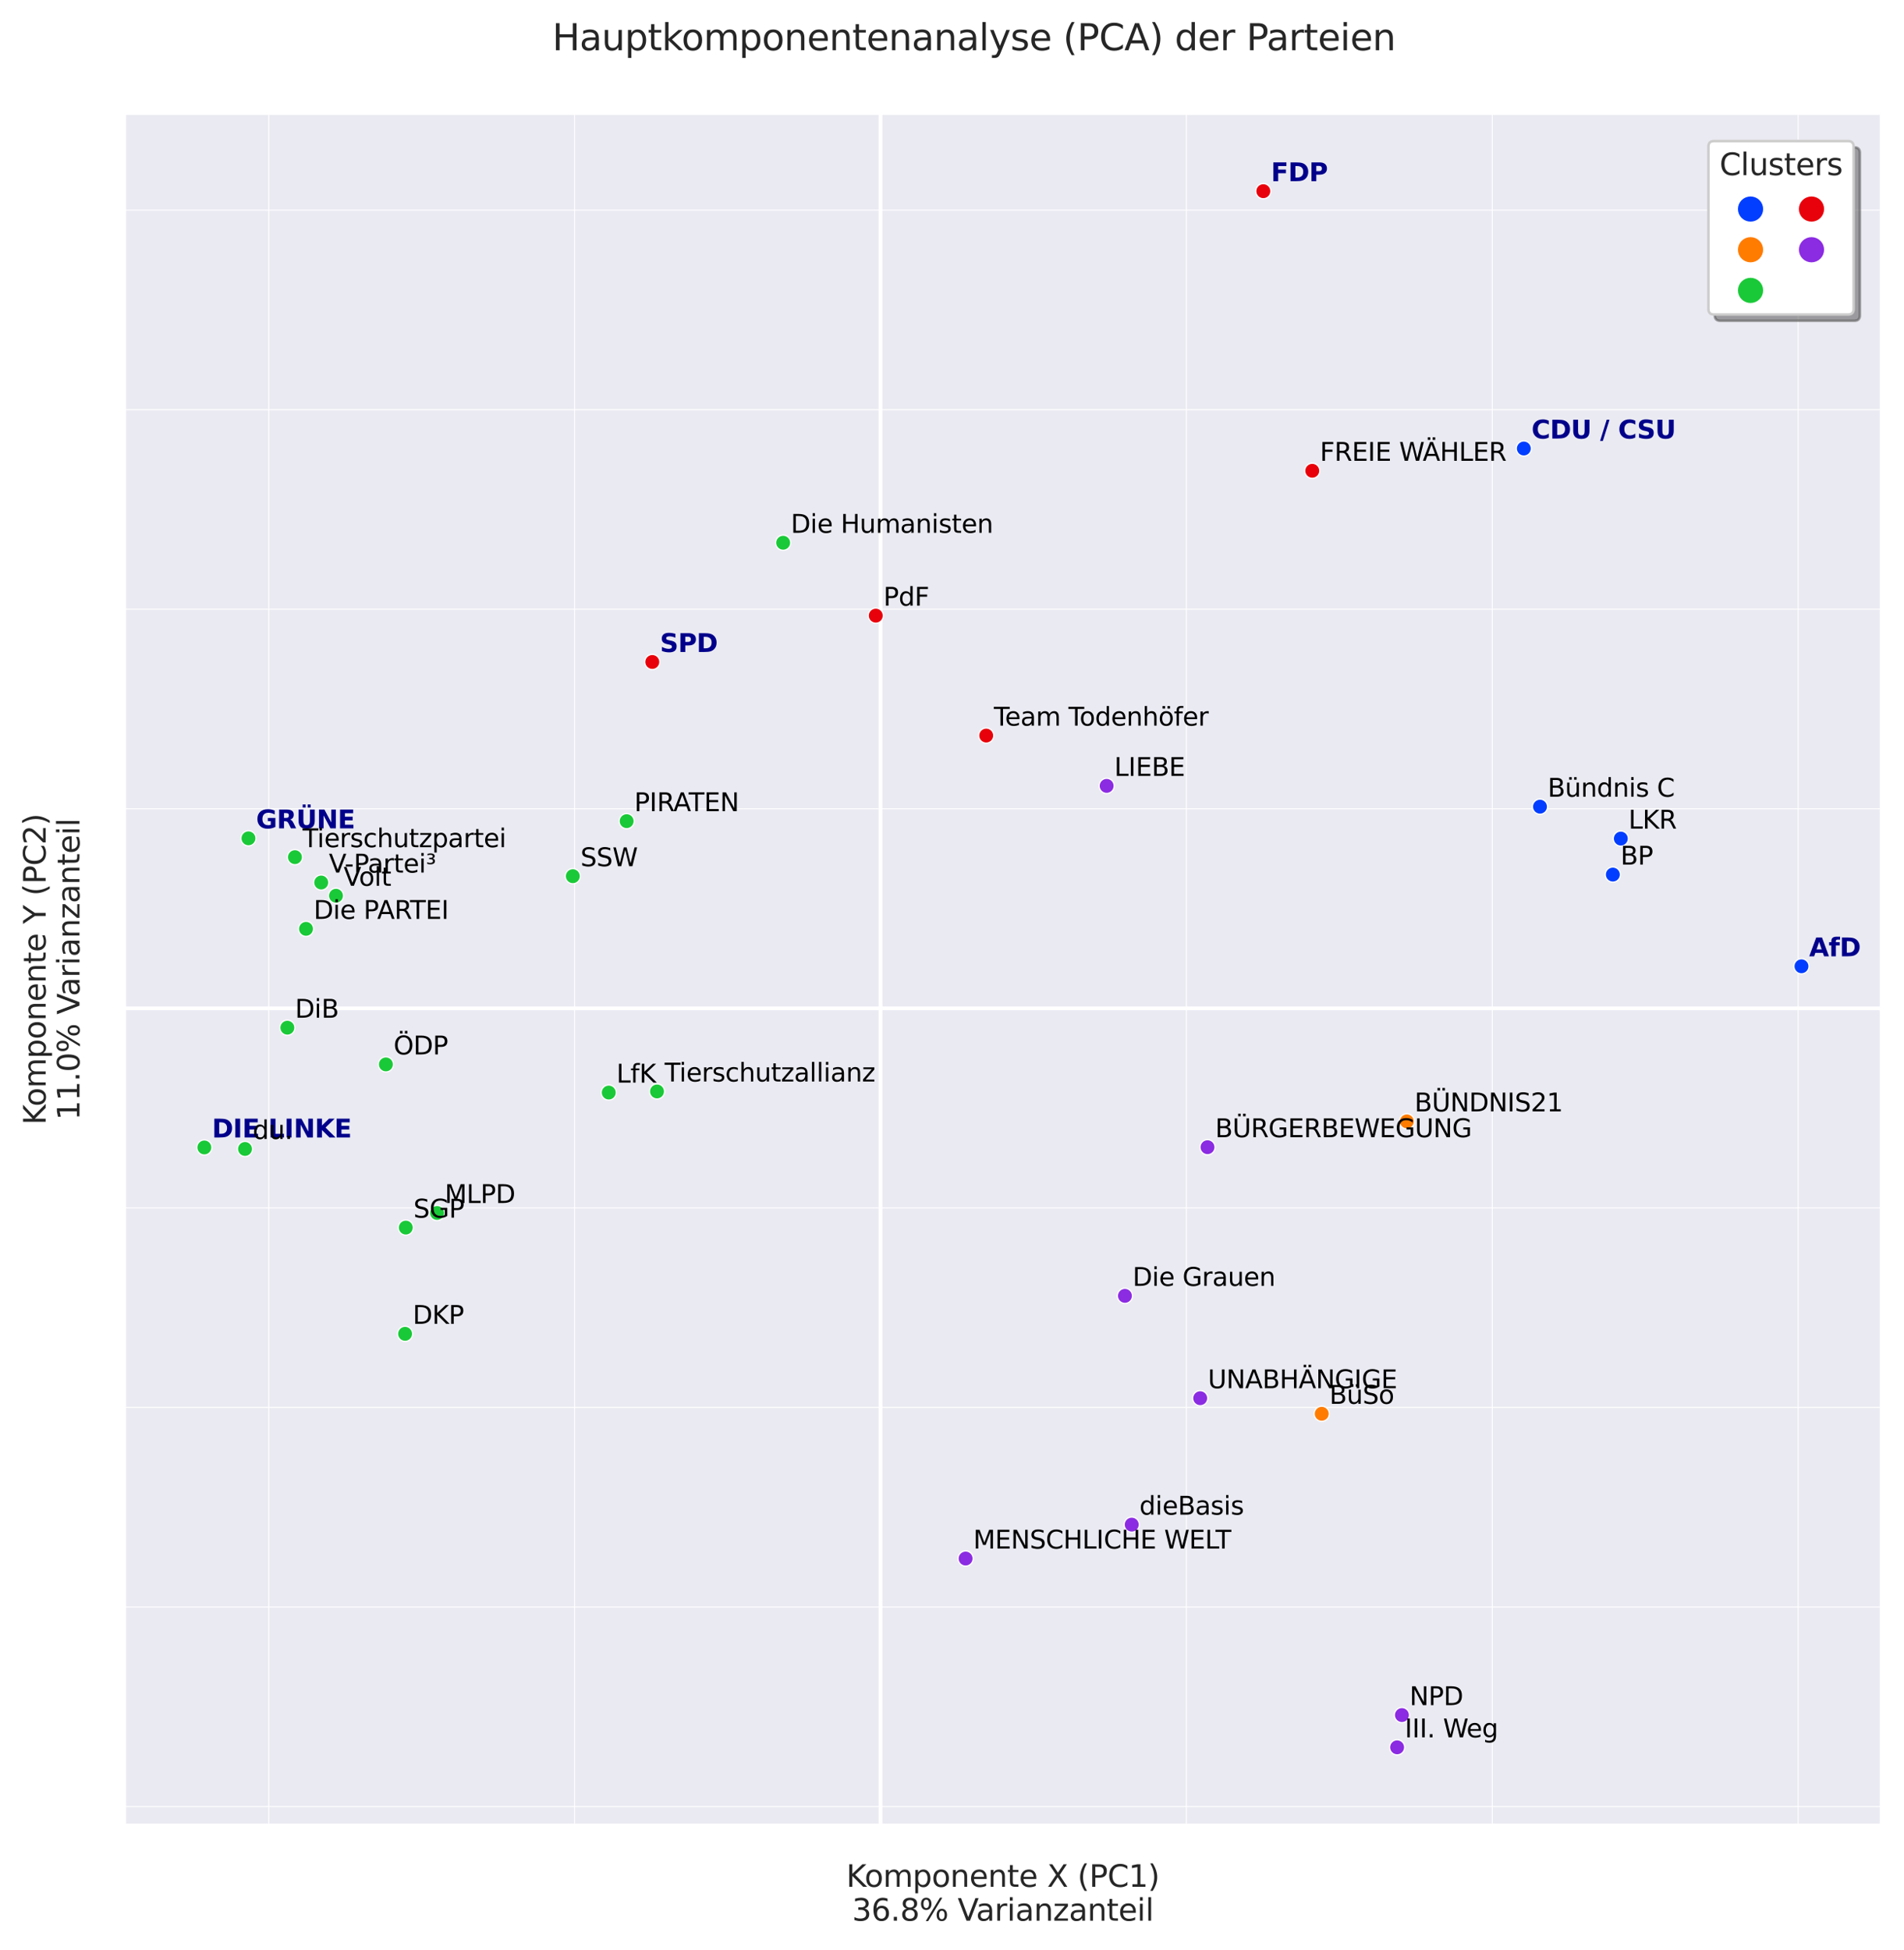 <?xml version="1.0" encoding="utf-8" standalone="no"?>
<!DOCTYPE svg PUBLIC "-//W3C//DTD SVG 1.1//EN"
  "http://www.w3.org/Graphics/SVG/1.1/DTD/svg11.dtd">
<svg height="619.141pt" version="1.1" viewBox="0 0 604.741 619.141" width="604.741pt" xmlns="http://www.w3.org/2000/svg" xmlns:xlink="http://www.w3.org/1999/xlink">
 <defs>
  <style type="text/css">*{stroke-linecap:butt;stroke-linejoin:round;}</style>
 </defs>
 <g id="figure_1">
  <g id="patch_1">
   <path d="M 0 619.141 
L 604.741 619.141 
L 604.741 0 
L 0 0 
z
" style="fill:#ffffff;"/>
  </g>
  <g id="axes_1">
   <g id="patch_2">
    <path d="M 39.541 579.6 
L 597.541 579.6 
L 597.541 36 
L 39.541 36 
z
" style="fill:#eaeaf2;"/>
   </g>
   <g id="matplotlib.axis_1">
    <g id="xtick_1">
     <g id="line2d_1">
      <path clip-path="url(#pd833eb1ca4)" d="M 279.663 579.6 
L 279.663 36 
" style="fill:none;stroke:#ffffff;stroke-linecap:round;stroke-width:1.2;"/>
     </g>
    </g>
    <g id="xtick_2">
     <g id="line2d_2">
      <path clip-path="url(#pd833eb1ca4)" d="M 85.349 579.6 
L 85.349 36 
" style="fill:none;stroke:#ffffff;stroke-linecap:round;stroke-width:0.3;"/>
     </g>
    </g>
    <g id="xtick_3">
     <g id="line2d_3">
      <path clip-path="url(#pd833eb1ca4)" d="M 182.506 579.6 
L 182.506 36 
" style="fill:none;stroke:#ffffff;stroke-linecap:round;stroke-width:0.3;"/>
     </g>
    </g>
    <g id="xtick_4">
     <g id="line2d_4">
      <path clip-path="url(#pd833eb1ca4)" d="M 376.819 579.6 
L 376.819 36 
" style="fill:none;stroke:#ffffff;stroke-linecap:round;stroke-width:0.3;"/>
     </g>
    </g>
    <g id="xtick_5">
     <g id="line2d_5">
      <path clip-path="url(#pd833eb1ca4)" d="M 473.976 579.6 
L 473.976 36 
" style="fill:none;stroke:#ffffff;stroke-linecap:round;stroke-width:0.3;"/>
     </g>
    </g>
    <g id="xtick_6">
     <g id="line2d_6">
      <path clip-path="url(#pd833eb1ca4)" d="M 571.133 579.6 
L 571.133 36 
" style="fill:none;stroke:#ffffff;stroke-linecap:round;stroke-width:0.3;"/>
     </g>
    </g>
    <g id="text_1">
     <!-- Komponente X (PC1) -->
     <g style="fill:#262626;" transform="translate(268.779 599.194)scale(0.096 -0.096)">
      <defs>
       <path d="M 628 4666 
L 1259 4666 
L 1259 2694 
L 3353 4666 
L 4166 4666 
L 1850 2491 
L 4331 0 
L 3500 0 
L 1259 2247 
L 1259 0 
L 628 0 
L 628 4666 
z
" id="DejaVuSans-4b" transform="scale(0.016)"/>
       <path d="M 1959 3097 
Q 1497 3097 1228 2736 
Q 959 2375 959 1747 
Q 959 1119 1226 758 
Q 1494 397 1959 397 
Q 2419 397 2687 759 
Q 2956 1122 2956 1747 
Q 2956 2369 2687 2733 
Q 2419 3097 1959 3097 
z
M 1959 3584 
Q 2709 3584 3137 3096 
Q 3566 2609 3566 1747 
Q 3566 888 3137 398 
Q 2709 -91 1959 -91 
Q 1206 -91 779 398 
Q 353 888 353 1747 
Q 353 2609 779 3096 
Q 1206 3584 1959 3584 
z
" id="DejaVuSans-6f" transform="scale(0.016)"/>
       <path d="M 3328 2828 
Q 3544 3216 3844 3400 
Q 4144 3584 4550 3584 
Q 5097 3584 5394 3201 
Q 5691 2819 5691 2113 
L 5691 0 
L 5113 0 
L 5113 2094 
Q 5113 2597 4934 2840 
Q 4756 3084 4391 3084 
Q 3944 3084 3684 2787 
Q 3425 2491 3425 1978 
L 3425 0 
L 2847 0 
L 2847 2094 
Q 2847 2600 2669 2842 
Q 2491 3084 2119 3084 
Q 1678 3084 1418 2786 
Q 1159 2488 1159 1978 
L 1159 0 
L 581 0 
L 581 3500 
L 1159 3500 
L 1159 2956 
Q 1356 3278 1631 3431 
Q 1906 3584 2284 3584 
Q 2666 3584 2933 3390 
Q 3200 3197 3328 2828 
z
" id="DejaVuSans-6d" transform="scale(0.016)"/>
       <path d="M 1159 525 
L 1159 -1331 
L 581 -1331 
L 581 3500 
L 1159 3500 
L 1159 2969 
Q 1341 3281 1617 3432 
Q 1894 3584 2278 3584 
Q 2916 3584 3314 3078 
Q 3713 2572 3713 1747 
Q 3713 922 3314 415 
Q 2916 -91 2278 -91 
Q 1894 -91 1617 61 
Q 1341 213 1159 525 
z
M 3116 1747 
Q 3116 2381 2855 2742 
Q 2594 3103 2138 3103 
Q 1681 3103 1420 2742 
Q 1159 2381 1159 1747 
Q 1159 1113 1420 752 
Q 1681 391 2138 391 
Q 2594 391 2855 752 
Q 3116 1113 3116 1747 
z
" id="DejaVuSans-70" transform="scale(0.016)"/>
       <path d="M 3513 2113 
L 3513 0 
L 2938 0 
L 2938 2094 
Q 2938 2591 2744 2837 
Q 2550 3084 2163 3084 
Q 1697 3084 1428 2787 
Q 1159 2491 1159 1978 
L 1159 0 
L 581 0 
L 581 3500 
L 1159 3500 
L 1159 2956 
Q 1366 3272 1645 3428 
Q 1925 3584 2291 3584 
Q 2894 3584 3203 3211 
Q 3513 2838 3513 2113 
z
" id="DejaVuSans-6e" transform="scale(0.016)"/>
       <path d="M 3597 1894 
L 3597 1613 
L 953 1613 
Q 991 1019 1311 708 
Q 1631 397 2203 397 
Q 2534 397 2845 478 
Q 3156 559 3463 722 
L 3463 178 
Q 3153 47 2828 -22 
Q 2503 -91 2169 -91 
Q 1331 -91 842 396 
Q 353 884 353 1716 
Q 353 2575 817 3079 
Q 1281 3584 2069 3584 
Q 2775 3584 3186 3129 
Q 3597 2675 3597 1894 
z
M 3022 2063 
Q 3016 2534 2758 2815 
Q 2500 3097 2075 3097 
Q 1594 3097 1305 2825 
Q 1016 2553 972 2059 
L 3022 2063 
z
" id="DejaVuSans-65" transform="scale(0.016)"/>
       <path d="M 1172 4494 
L 1172 3500 
L 2356 3500 
L 2356 3053 
L 1172 3053 
L 1172 1153 
Q 1172 725 1289 603 
Q 1406 481 1766 481 
L 2356 481 
L 2356 0 
L 1766 0 
Q 1100 0 847 248 
Q 594 497 594 1153 
L 594 3053 
L 172 3053 
L 172 3500 
L 594 3500 
L 594 4494 
L 1172 4494 
z
" id="DejaVuSans-74" transform="scale(0.016)"/>
       <path id="DejaVuSans-20" transform="scale(0.016)"/>
       <path d="M 403 4666 
L 1081 4666 
L 2241 2931 
L 3406 4666 
L 4084 4666 
L 2584 2425 
L 4184 0 
L 3506 0 
L 2194 1984 
L 872 0 
L 191 0 
L 1856 2491 
L 403 4666 
z
" id="DejaVuSans-58" transform="scale(0.016)"/>
       <path d="M 1984 4856 
Q 1566 4138 1362 3434 
Q 1159 2731 1159 2009 
Q 1159 1288 1364 580 
Q 1569 -128 1984 -844 
L 1484 -844 
Q 1016 -109 783 600 
Q 550 1309 550 2009 
Q 550 2706 781 3412 
Q 1013 4119 1484 4856 
L 1984 4856 
z
" id="DejaVuSans-28" transform="scale(0.016)"/>
       <path d="M 1259 4147 
L 1259 2394 
L 2053 2394 
Q 2494 2394 2734 2622 
Q 2975 2850 2975 3272 
Q 2975 3691 2734 3919 
Q 2494 4147 2053 4147 
L 1259 4147 
z
M 628 4666 
L 2053 4666 
Q 2838 4666 3239 4311 
Q 3641 3956 3641 3272 
Q 3641 2581 3239 2228 
Q 2838 1875 2053 1875 
L 1259 1875 
L 1259 0 
L 628 0 
L 628 4666 
z
" id="DejaVuSans-50" transform="scale(0.016)"/>
       <path d="M 4122 4306 
L 4122 3641 
Q 3803 3938 3442 4084 
Q 3081 4231 2675 4231 
Q 1875 4231 1450 3742 
Q 1025 3253 1025 2328 
Q 1025 1406 1450 917 
Q 1875 428 2675 428 
Q 3081 428 3442 575 
Q 3803 722 4122 1019 
L 4122 359 
Q 3791 134 3420 21 
Q 3050 -91 2638 -91 
Q 1578 -91 968 557 
Q 359 1206 359 2328 
Q 359 3453 968 4101 
Q 1578 4750 2638 4750 
Q 3056 4750 3426 4639 
Q 3797 4528 4122 4306 
z
" id="DejaVuSans-43" transform="scale(0.016)"/>
       <path d="M 794 531 
L 1825 531 
L 1825 4091 
L 703 3866 
L 703 4441 
L 1819 4666 
L 2450 4666 
L 2450 531 
L 3481 531 
L 3481 0 
L 794 0 
L 794 531 
z
" id="DejaVuSans-31" transform="scale(0.016)"/>
       <path d="M 513 4856 
L 1013 4856 
Q 1481 4119 1714 3412 
Q 1947 2706 1947 2009 
Q 1947 1309 1714 600 
Q 1481 -109 1013 -844 
L 513 -844 
Q 928 -128 1133 580 
Q 1338 1288 1338 2009 
Q 1338 2731 1133 3434 
Q 928 4138 513 4856 
z
" id="DejaVuSans-29" transform="scale(0.016)"/>
      </defs>
      <use xlink:href="#DejaVuSans-4b"/>
      <use x="60.576" xlink:href="#DejaVuSans-6f"/>
      <use x="121.758" xlink:href="#DejaVuSans-6d"/>
      <use x="219.17" xlink:href="#DejaVuSans-70"/>
      <use x="282.646" xlink:href="#DejaVuSans-6f"/>
      <use x="343.828" xlink:href="#DejaVuSans-6e"/>
      <use x="407.207" xlink:href="#DejaVuSans-65"/>
      <use x="468.73" xlink:href="#DejaVuSans-6e"/>
      <use x="532.109" xlink:href="#DejaVuSans-74"/>
      <use x="571.318" xlink:href="#DejaVuSans-65"/>
      <use x="632.842" xlink:href="#DejaVuSans-20"/>
      <use x="664.629" xlink:href="#DejaVuSans-58"/>
      <use x="733.135" xlink:href="#DejaVuSans-20"/>
      <use x="764.922" xlink:href="#DejaVuSans-28"/>
      <use x="803.936" xlink:href="#DejaVuSans-50"/>
      <use x="864.238" xlink:href="#DejaVuSans-43"/>
      <use x="934.062" xlink:href="#DejaVuSans-31"/>
      <use x="997.686" xlink:href="#DejaVuSans-29"/>
     </g>
     <!-- 36.8% Varianzanteil -->
     <g style="fill:#262626;" transform="translate(270.619 609.944)scale(0.096 -0.096)">
      <defs>
       <path d="M 2597 2516 
Q 3050 2419 3304 2112 
Q 3559 1806 3559 1356 
Q 3559 666 3084 287 
Q 2609 -91 1734 -91 
Q 1441 -91 1130 -33 
Q 819 25 488 141 
L 488 750 
Q 750 597 1062 519 
Q 1375 441 1716 441 
Q 2309 441 2620 675 
Q 2931 909 2931 1356 
Q 2931 1769 2642 2001 
Q 2353 2234 1838 2234 
L 1294 2234 
L 1294 2753 
L 1863 2753 
Q 2328 2753 2575 2939 
Q 2822 3125 2822 3475 
Q 2822 3834 2567 4026 
Q 2313 4219 1838 4219 
Q 1578 4219 1281 4162 
Q 984 4106 628 3988 
L 628 4550 
Q 988 4650 1302 4700 
Q 1616 4750 1894 4750 
Q 2613 4750 3031 4423 
Q 3450 4097 3450 3541 
Q 3450 3153 3228 2886 
Q 3006 2619 2597 2516 
z
" id="DejaVuSans-33" transform="scale(0.016)"/>
       <path d="M 2113 2584 
Q 1688 2584 1439 2293 
Q 1191 2003 1191 1497 
Q 1191 994 1439 701 
Q 1688 409 2113 409 
Q 2538 409 2786 701 
Q 3034 994 3034 1497 
Q 3034 2003 2786 2293 
Q 2538 2584 2113 2584 
z
M 3366 4563 
L 3366 3988 
Q 3128 4100 2886 4159 
Q 2644 4219 2406 4219 
Q 1781 4219 1451 3797 
Q 1122 3375 1075 2522 
Q 1259 2794 1537 2939 
Q 1816 3084 2150 3084 
Q 2853 3084 3261 2657 
Q 3669 2231 3669 1497 
Q 3669 778 3244 343 
Q 2819 -91 2113 -91 
Q 1303 -91 875 529 
Q 447 1150 447 2328 
Q 447 3434 972 4092 
Q 1497 4750 2381 4750 
Q 2619 4750 2861 4703 
Q 3103 4656 3366 4563 
z
" id="DejaVuSans-36" transform="scale(0.016)"/>
       <path d="M 684 794 
L 1344 794 
L 1344 0 
L 684 0 
L 684 794 
z
" id="DejaVuSans-2e" transform="scale(0.016)"/>
       <path d="M 2034 2216 
Q 1584 2216 1326 1975 
Q 1069 1734 1069 1313 
Q 1069 891 1326 650 
Q 1584 409 2034 409 
Q 2484 409 2743 651 
Q 3003 894 3003 1313 
Q 3003 1734 2745 1975 
Q 2488 2216 2034 2216 
z
M 1403 2484 
Q 997 2584 770 2862 
Q 544 3141 544 3541 
Q 544 4100 942 4425 
Q 1341 4750 2034 4750 
Q 2731 4750 3128 4425 
Q 3525 4100 3525 3541 
Q 3525 3141 3298 2862 
Q 3072 2584 2669 2484 
Q 3125 2378 3379 2068 
Q 3634 1759 3634 1313 
Q 3634 634 3220 271 
Q 2806 -91 2034 -91 
Q 1263 -91 848 271 
Q 434 634 434 1313 
Q 434 1759 690 2068 
Q 947 2378 1403 2484 
z
M 1172 3481 
Q 1172 3119 1398 2916 
Q 1625 2713 2034 2713 
Q 2441 2713 2670 2916 
Q 2900 3119 2900 3481 
Q 2900 3844 2670 4047 
Q 2441 4250 2034 4250 
Q 1625 4250 1398 4047 
Q 1172 3844 1172 3481 
z
" id="DejaVuSans-38" transform="scale(0.016)"/>
       <path d="M 4653 2053 
Q 4381 2053 4226 1822 
Q 4072 1591 4072 1178 
Q 4072 772 4226 539 
Q 4381 306 4653 306 
Q 4919 306 5073 539 
Q 5228 772 5228 1178 
Q 5228 1588 5073 1820 
Q 4919 2053 4653 2053 
z
M 4653 2450 
Q 5147 2450 5437 2106 
Q 5728 1763 5728 1178 
Q 5728 594 5436 251 
Q 5144 -91 4653 -91 
Q 4153 -91 3862 251 
Q 3572 594 3572 1178 
Q 3572 1766 3864 2108 
Q 4156 2450 4653 2450 
z
M 1428 4353 
Q 1159 4353 1004 4120 
Q 850 3888 850 3481 
Q 850 3069 1003 2837 
Q 1156 2606 1428 2606 
Q 1700 2606 1854 2837 
Q 2009 3069 2009 3481 
Q 2009 3884 1853 4118 
Q 1697 4353 1428 4353 
z
M 4250 4750 
L 4750 4750 
L 1831 -91 
L 1331 -91 
L 4250 4750 
z
M 1428 4750 
Q 1922 4750 2215 4408 
Q 2509 4066 2509 3481 
Q 2509 2891 2217 2550 
Q 1925 2209 1428 2209 
Q 931 2209 642 2551 
Q 353 2894 353 3481 
Q 353 4063 643 4406 
Q 934 4750 1428 4750 
z
" id="DejaVuSans-25" transform="scale(0.016)"/>
       <path d="M 1831 0 
L 50 4666 
L 709 4666 
L 2188 738 
L 3669 4666 
L 4325 4666 
L 2547 0 
L 1831 0 
z
" id="DejaVuSans-56" transform="scale(0.016)"/>
       <path d="M 2194 1759 
Q 1497 1759 1228 1600 
Q 959 1441 959 1056 
Q 959 750 1161 570 
Q 1363 391 1709 391 
Q 2188 391 2477 730 
Q 2766 1069 2766 1631 
L 2766 1759 
L 2194 1759 
z
M 3341 1997 
L 3341 0 
L 2766 0 
L 2766 531 
Q 2569 213 2275 61 
Q 1981 -91 1556 -91 
Q 1019 -91 701 211 
Q 384 513 384 1019 
Q 384 1609 779 1909 
Q 1175 2209 1959 2209 
L 2766 2209 
L 2766 2266 
Q 2766 2663 2505 2880 
Q 2244 3097 1772 3097 
Q 1472 3097 1187 3025 
Q 903 2953 641 2809 
L 641 3341 
Q 956 3463 1253 3523 
Q 1550 3584 1831 3584 
Q 2591 3584 2966 3190 
Q 3341 2797 3341 1997 
z
" id="DejaVuSans-61" transform="scale(0.016)"/>
       <path d="M 2631 2963 
Q 2534 3019 2420 3045 
Q 2306 3072 2169 3072 
Q 1681 3072 1420 2755 
Q 1159 2438 1159 1844 
L 1159 0 
L 581 0 
L 581 3500 
L 1159 3500 
L 1159 2956 
Q 1341 3275 1631 3429 
Q 1922 3584 2338 3584 
Q 2397 3584 2469 3576 
Q 2541 3569 2628 3553 
L 2631 2963 
z
" id="DejaVuSans-72" transform="scale(0.016)"/>
       <path d="M 603 3500 
L 1178 3500 
L 1178 0 
L 603 0 
L 603 3500 
z
M 603 4863 
L 1178 4863 
L 1178 4134 
L 603 4134 
L 603 4863 
z
" id="DejaVuSans-69" transform="scale(0.016)"/>
       <path d="M 353 3500 
L 3084 3500 
L 3084 2975 
L 922 459 
L 3084 459 
L 3084 0 
L 275 0 
L 275 525 
L 2438 3041 
L 353 3041 
L 353 3500 
z
" id="DejaVuSans-7a" transform="scale(0.016)"/>
       <path d="M 603 4863 
L 1178 4863 
L 1178 0 
L 603 0 
L 603 4863 
z
" id="DejaVuSans-6c" transform="scale(0.016)"/>
      </defs>
      <use xlink:href="#DejaVuSans-33"/>
      <use x="63.623" xlink:href="#DejaVuSans-36"/>
      <use x="127.246" xlink:href="#DejaVuSans-2e"/>
      <use x="159.033" xlink:href="#DejaVuSans-38"/>
      <use x="222.656" xlink:href="#DejaVuSans-25"/>
      <use x="317.676" xlink:href="#DejaVuSans-20"/>
      <use x="349.463" xlink:href="#DejaVuSans-56"/>
      <use x="410.121" xlink:href="#DejaVuSans-61"/>
      <use x="471.4" xlink:href="#DejaVuSans-72"/>
      <use x="512.514" xlink:href="#DejaVuSans-69"/>
      <use x="540.297" xlink:href="#DejaVuSans-61"/>
      <use x="601.576" xlink:href="#DejaVuSans-6e"/>
      <use x="664.955" xlink:href="#DejaVuSans-7a"/>
      <use x="717.445" xlink:href="#DejaVuSans-61"/>
      <use x="778.725" xlink:href="#DejaVuSans-6e"/>
      <use x="842.104" xlink:href="#DejaVuSans-74"/>
      <use x="881.312" xlink:href="#DejaVuSans-65"/>
      <use x="942.836" xlink:href="#DejaVuSans-69"/>
      <use x="970.619" xlink:href="#DejaVuSans-6c"/>
     </g>
    </g>
   </g>
   <g id="matplotlib.axis_2">
    <g id="ytick_1">
     <g id="line2d_7">
      <path clip-path="url(#pd833eb1ca4)" d="M 39.541 320.204 
L 597.541 320.204 
" style="fill:none;stroke:#ffffff;stroke-linecap:round;stroke-width:1.2;"/>
     </g>
    </g>
    <g id="ytick_2">
     <g id="line2d_8">
      <path clip-path="url(#pd833eb1ca4)" d="M 39.541 573.677 
L 597.541 573.677 
" style="fill:none;stroke:#ffffff;stroke-linecap:round;stroke-width:0.3;"/>
     </g>
    </g>
    <g id="ytick_3">
     <g id="line2d_9">
      <path clip-path="url(#pd833eb1ca4)" d="M 39.541 510.308 
L 597.541 510.308 
" style="fill:none;stroke:#ffffff;stroke-linecap:round;stroke-width:0.3;"/>
     </g>
    </g>
    <g id="ytick_4">
     <g id="line2d_10">
      <path clip-path="url(#pd833eb1ca4)" d="M 39.541 446.94 
L 597.541 446.94 
" style="fill:none;stroke:#ffffff;stroke-linecap:round;stroke-width:0.3;"/>
     </g>
    </g>
    <g id="ytick_5">
     <g id="line2d_11">
      <path clip-path="url(#pd833eb1ca4)" d="M 39.541 383.572 
L 597.541 383.572 
" style="fill:none;stroke:#ffffff;stroke-linecap:round;stroke-width:0.3;"/>
     </g>
    </g>
    <g id="ytick_6">
     <g id="line2d_12">
      <path clip-path="url(#pd833eb1ca4)" d="M 39.541 256.836 
L 597.541 256.836 
" style="fill:none;stroke:#ffffff;stroke-linecap:round;stroke-width:0.3;"/>
     </g>
    </g>
    <g id="ytick_7">
     <g id="line2d_13">
      <path clip-path="url(#pd833eb1ca4)" d="M 39.541 193.468 
L 597.541 193.468 
" style="fill:none;stroke:#ffffff;stroke-linecap:round;stroke-width:0.3;"/>
     </g>
    </g>
    <g id="ytick_8">
     <g id="line2d_14">
      <path clip-path="url(#pd833eb1ca4)" d="M 39.541 130.1 
L 597.541 130.1 
" style="fill:none;stroke:#ffffff;stroke-linecap:round;stroke-width:0.3;"/>
     </g>
    </g>
    <g id="ytick_9">
     <g id="line2d_15">
      <path clip-path="url(#pd833eb1ca4)" d="M 39.541 66.731 
L 597.541 66.731 
" style="fill:none;stroke:#ffffff;stroke-linecap:round;stroke-width:0.3;"/>
     </g>
    </g>
    <g id="text_2">
     <!-- Komponente Y (PC2) -->
     <g style="fill:#262626;" transform="translate(14.495 357.205)rotate(-90)scale(0.096 -0.096)">
      <defs>
       <path d="M -13 4666 
L 666 4666 
L 1959 2747 
L 3244 4666 
L 3922 4666 
L 2272 2222 
L 2272 0 
L 1638 0 
L 1638 2222 
L -13 4666 
z
" id="DejaVuSans-59" transform="scale(0.016)"/>
       <path d="M 1228 531 
L 3431 531 
L 3431 0 
L 469 0 
L 469 531 
Q 828 903 1448 1529 
Q 2069 2156 2228 2338 
Q 2531 2678 2651 2914 
Q 2772 3150 2772 3378 
Q 2772 3750 2511 3984 
Q 2250 4219 1831 4219 
Q 1534 4219 1204 4116 
Q 875 4013 500 3803 
L 500 4441 
Q 881 4594 1212 4672 
Q 1544 4750 1819 4750 
Q 2544 4750 2975 4387 
Q 3406 4025 3406 3419 
Q 3406 3131 3298 2873 
Q 3191 2616 2906 2266 
Q 2828 2175 2409 1742 
Q 1991 1309 1228 531 
z
" id="DejaVuSans-32" transform="scale(0.016)"/>
      </defs>
      <use xlink:href="#DejaVuSans-4b"/>
      <use x="60.576" xlink:href="#DejaVuSans-6f"/>
      <use x="121.758" xlink:href="#DejaVuSans-6d"/>
      <use x="219.17" xlink:href="#DejaVuSans-70"/>
      <use x="282.646" xlink:href="#DejaVuSans-6f"/>
      <use x="343.828" xlink:href="#DejaVuSans-6e"/>
      <use x="407.207" xlink:href="#DejaVuSans-65"/>
      <use x="468.73" xlink:href="#DejaVuSans-6e"/>
      <use x="532.109" xlink:href="#DejaVuSans-74"/>
      <use x="571.318" xlink:href="#DejaVuSans-65"/>
      <use x="632.842" xlink:href="#DejaVuSans-20"/>
      <use x="664.629" xlink:href="#DejaVuSans-59"/>
      <use x="725.713" xlink:href="#DejaVuSans-20"/>
      <use x="757.5" xlink:href="#DejaVuSans-28"/>
      <use x="796.514" xlink:href="#DejaVuSans-50"/>
      <use x="856.816" xlink:href="#DejaVuSans-43"/>
      <use x="926.641" xlink:href="#DejaVuSans-32"/>
      <use x="990.264" xlink:href="#DejaVuSans-29"/>
     </g>
     <!-- 11.0% Varianzanteil -->
     <g style="fill:#262626;" transform="translate(25.244 355.722)rotate(-90)scale(0.096 -0.096)">
      <defs>
       <path d="M 2034 4250 
Q 1547 4250 1301 3770 
Q 1056 3291 1056 2328 
Q 1056 1369 1301 889 
Q 1547 409 2034 409 
Q 2525 409 2770 889 
Q 3016 1369 3016 2328 
Q 3016 3291 2770 3770 
Q 2525 4250 2034 4250 
z
M 2034 4750 
Q 2819 4750 3233 4129 
Q 3647 3509 3647 2328 
Q 3647 1150 3233 529 
Q 2819 -91 2034 -91 
Q 1250 -91 836 529 
Q 422 1150 422 2328 
Q 422 3509 836 4129 
Q 1250 4750 2034 4750 
z
" id="DejaVuSans-30" transform="scale(0.016)"/>
      </defs>
      <use xlink:href="#DejaVuSans-31"/>
      <use x="63.623" xlink:href="#DejaVuSans-31"/>
      <use x="127.246" xlink:href="#DejaVuSans-2e"/>
      <use x="159.033" xlink:href="#DejaVuSans-30"/>
      <use x="222.656" xlink:href="#DejaVuSans-25"/>
      <use x="317.676" xlink:href="#DejaVuSans-20"/>
      <use x="349.463" xlink:href="#DejaVuSans-56"/>
      <use x="410.121" xlink:href="#DejaVuSans-61"/>
      <use x="471.4" xlink:href="#DejaVuSans-72"/>
      <use x="512.514" xlink:href="#DejaVuSans-69"/>
      <use x="540.297" xlink:href="#DejaVuSans-61"/>
      <use x="601.576" xlink:href="#DejaVuSans-6e"/>
      <use x="664.955" xlink:href="#DejaVuSans-7a"/>
      <use x="717.445" xlink:href="#DejaVuSans-61"/>
      <use x="778.725" xlink:href="#DejaVuSans-6e"/>
      <use x="842.104" xlink:href="#DejaVuSans-74"/>
      <use x="881.312" xlink:href="#DejaVuSans-65"/>
      <use x="942.836" xlink:href="#DejaVuSans-69"/>
      <use x="970.619" xlink:href="#DejaVuSans-6c"/>
     </g>
    </g>
   </g>
   <g id="PathCollection_1">
    <defs>
     <path d="M 0 2.4 
C 0.636 2.4 1.247 2.147 1.697 1.697 
C 2.147 1.247 2.4 0.636 2.4 -0 
C 2.4 -0.636 2.147 -1.247 1.697 -1.697 
C 1.247 -2.147 0.636 -2.4 0 -2.4 
C -0.636 -2.4 -1.247 -2.147 -1.697 -1.697 
C -2.147 -1.247 -2.4 -0.636 -2.4 0 
C -2.4 0.636 -2.147 1.247 -1.697 1.697 
C -1.247 2.147 -0.636 2.4 0 2.4 
z
" id="C0_0_0ef337950d"/>
    </defs>
    <g clip-path="url(#pd833eb1ca4)">
     <use style="fill:#023eff;stroke:#ffffff;stroke-width:0.384;" x="572.177" xlink:href="#C0_0_0ef337950d" y="306.861"/>
    </g>
    <g clip-path="url(#pd833eb1ca4)">
     <use style="fill:#023eff;stroke:#ffffff;stroke-width:0.384;" x="512.267" xlink:href="#C0_0_0ef337950d" y="277.737"/>
    </g>
    <g clip-path="url(#pd833eb1ca4)">
     <use style="fill:#ff7c00;stroke:#ffffff;stroke-width:0.384;" x="446.843" xlink:href="#C0_0_0ef337950d" y="356.115"/>
    </g>
    <g clip-path="url(#pd833eb1ca4)">
     <use style="fill:#8b2be2;stroke:#ffffff;stroke-width:0.384;" x="383.526" xlink:href="#C0_0_0ef337950d" y="364.308"/>
    </g>
    <g clip-path="url(#pd833eb1ca4)">
     <use style="fill:#ff7c00;stroke:#ffffff;stroke-width:0.384;" x="419.802" xlink:href="#C0_0_0ef337950d" y="448.966"/>
    </g>
    <g clip-path="url(#pd833eb1ca4)">
     <use style="fill:#023eff;stroke:#ffffff;stroke-width:0.384;" x="489.129" xlink:href="#C0_0_0ef337950d" y="256.174"/>
    </g>
    <g clip-path="url(#pd833eb1ca4)">
     <use style="fill:#023eff;stroke:#ffffff;stroke-width:0.384;" x="483.994" xlink:href="#C0_0_0ef337950d" y="142.433"/>
    </g>
    <g clip-path="url(#pd833eb1ca4)">
     <use style="fill:#1ac938;stroke:#ffffff;stroke-width:0.384;" x="64.905" xlink:href="#C0_0_0ef337950d" y="364.392"/>
    </g>
    <g clip-path="url(#pd833eb1ca4)">
     <use style="fill:#1ac938;stroke:#ffffff;stroke-width:0.384;" x="128.663" xlink:href="#C0_0_0ef337950d" y="423.579"/>
    </g>
    <g clip-path="url(#pd833eb1ca4)">
     <use style="fill:#1ac938;stroke:#ffffff;stroke-width:0.384;" x="91.266" xlink:href="#C0_0_0ef337950d" y="326.361"/>
    </g>
    <g clip-path="url(#pd833eb1ca4)">
     <use style="fill:#8b2be2;stroke:#ffffff;stroke-width:0.384;" x="357.296" xlink:href="#C0_0_0ef337950d" y="411.52"/>
    </g>
    <g clip-path="url(#pd833eb1ca4)">
     <use style="fill:#1ac938;stroke:#ffffff;stroke-width:0.384;" x="248.744" xlink:href="#C0_0_0ef337950d" y="172.36"/>
    </g>
    <g clip-path="url(#pd833eb1ca4)">
     <use style="fill:#1ac938;stroke:#ffffff;stroke-width:0.384;" x="97.195" xlink:href="#C0_0_0ef337950d" y="294.974"/>
    </g>
    <g clip-path="url(#pd833eb1ca4)">
     <use style="fill:#e8000b;stroke:#ffffff;stroke-width:0.384;" x="401.252" xlink:href="#C0_0_0ef337950d" y="60.709"/>
    </g>
    <g clip-path="url(#pd833eb1ca4)">
     <use style="fill:#e8000b;stroke:#ffffff;stroke-width:0.384;" x="416.794" xlink:href="#C0_0_0ef337950d" y="149.507"/>
    </g>
    <g clip-path="url(#pd833eb1ca4)">
     <use style="fill:#1ac938;stroke:#ffffff;stroke-width:0.384;" x="78.914" xlink:href="#C0_0_0ef337950d" y="266.226"/>
    </g>
    <g clip-path="url(#pd833eb1ca4)">
     <use style="fill:#8b2be2;stroke:#ffffff;stroke-width:0.384;" x="443.748" xlink:href="#C0_0_0ef337950d" y="554.891"/>
    </g>
    <g clip-path="url(#pd833eb1ca4)">
     <use style="fill:#8b2be2;stroke:#ffffff;stroke-width:0.384;" x="351.49" xlink:href="#C0_0_0ef337950d" y="249.568"/>
    </g>
    <g clip-path="url(#pd833eb1ca4)">
     <use style="fill:#023eff;stroke:#ffffff;stroke-width:0.384;" x="514.799" xlink:href="#C0_0_0ef337950d" y="266.305"/>
    </g>
    <g clip-path="url(#pd833eb1ca4)">
     <use style="fill:#1ac938;stroke:#ffffff;stroke-width:0.384;" x="193.348" xlink:href="#C0_0_0ef337950d" y="346.96"/>
    </g>
    <g clip-path="url(#pd833eb1ca4)">
     <use style="fill:#8b2be2;stroke:#ffffff;stroke-width:0.384;" x="306.69" xlink:href="#C0_0_0ef337950d" y="494.944"/>
    </g>
    <g clip-path="url(#pd833eb1ca4)">
     <use style="fill:#1ac938;stroke:#ffffff;stroke-width:0.384;" x="138.824" xlink:href="#C0_0_0ef337950d" y="385.198"/>
    </g>
    <g clip-path="url(#pd833eb1ca4)">
     <use style="fill:#8b2be2;stroke:#ffffff;stroke-width:0.384;" x="445.266" xlink:href="#C0_0_0ef337950d" y="544.654"/>
    </g>
    <g clip-path="url(#pd833eb1ca4)">
     <use style="fill:#1ac938;stroke:#ffffff;stroke-width:0.384;" x="199.036" xlink:href="#C0_0_0ef337950d" y="260.77"/>
    </g>
    <g clip-path="url(#pd833eb1ca4)">
     <use style="fill:#e8000b;stroke:#ffffff;stroke-width:0.384;" x="278.162" xlink:href="#C0_0_0ef337950d" y="195.509"/>
    </g>
    <g clip-path="url(#pd833eb1ca4)">
     <use style="fill:#1ac938;stroke:#ffffff;stroke-width:0.384;" x="128.888" xlink:href="#C0_0_0ef337950d" y="389.845"/>
    </g>
    <g clip-path="url(#pd833eb1ca4)">
     <use style="fill:#e8000b;stroke:#ffffff;stroke-width:0.384;" x="207.176" xlink:href="#C0_0_0ef337950d" y="210.217"/>
    </g>
    <g clip-path="url(#pd833eb1ca4)">
     <use style="fill:#1ac938;stroke:#ffffff;stroke-width:0.384;" x="181.937" xlink:href="#C0_0_0ef337950d" y="278.248"/>
    </g>
    <g clip-path="url(#pd833eb1ca4)">
     <use style="fill:#e8000b;stroke:#ffffff;stroke-width:0.384;" x="313.239" xlink:href="#C0_0_0ef337950d" y="233.597"/>
    </g>
    <g clip-path="url(#pd833eb1ca4)">
     <use style="fill:#1ac938;stroke:#ffffff;stroke-width:0.384;" x="208.678" xlink:href="#C0_0_0ef337950d" y="346.61"/>
    </g>
    <g clip-path="url(#pd833eb1ca4)">
     <use style="fill:#1ac938;stroke:#ffffff;stroke-width:0.384;" x="93.678" xlink:href="#C0_0_0ef337950d" y="272.203"/>
    </g>
    <g clip-path="url(#pd833eb1ca4)">
     <use style="fill:#8b2be2;stroke:#ffffff;stroke-width:0.384;" x="381.204" xlink:href="#C0_0_0ef337950d" y="444.023"/>
    </g>
    <g clip-path="url(#pd833eb1ca4)">
     <use style="fill:#1ac938;stroke:#ffffff;stroke-width:0.384;" x="102.021" xlink:href="#C0_0_0ef337950d" y="280.262"/>
    </g>
    <g clip-path="url(#pd833eb1ca4)">
     <use style="fill:#1ac938;stroke:#ffffff;stroke-width:0.384;" x="106.716" xlink:href="#C0_0_0ef337950d" y="284.46"/>
    </g>
    <g clip-path="url(#pd833eb1ca4)">
     <use style="fill:#8b2be2;stroke:#ffffff;stroke-width:0.384;" x="359.456" xlink:href="#C0_0_0ef337950d" y="484.171"/>
    </g>
    <g clip-path="url(#pd833eb1ca4)">
     <use style="fill:#1ac938;stroke:#ffffff;stroke-width:0.384;" x="77.825" xlink:href="#C0_0_0ef337950d" y="364.87"/>
    </g>
    <g clip-path="url(#pd833eb1ca4)">
     <use style="fill:#1ac938;stroke:#ffffff;stroke-width:0.384;" x="122.564" xlink:href="#C0_0_0ef337950d" y="338.017"/>
    </g>
   </g>
   <g id="PathCollection_2"/>
   <g id="PathCollection_3"/>
   <g id="PathCollection_4"/>
   <g id="PathCollection_5"/>
   <g id="PathCollection_6"/>
   <g id="patch_3">
    <path d="M 39.541 579.6 
L 39.541 36 
" style="fill:none;stroke:#ffffff;stroke-linecap:square;stroke-linejoin:miter;"/>
   </g>
   <g id="patch_4">
    <path d="M 597.541 579.6 
L 597.541 36 
" style="fill:none;stroke:#ffffff;stroke-linecap:square;stroke-linejoin:miter;"/>
   </g>
   <g id="patch_5">
    <path d="M 39.541 579.6 
L 597.541 579.6 
" style="fill:none;stroke:#ffffff;stroke-linecap:square;stroke-linejoin:miter;"/>
   </g>
   <g id="patch_6">
    <path d="M 39.541 36 
L 597.541 36 
" style="fill:none;stroke:#ffffff;stroke-linecap:square;stroke-linejoin:miter;"/>
   </g>
   <g id="text_3">
    <!-- AfD -->
    <g style="fill:#00008b;" transform="translate(574.606 303.692)scale(0.08 -0.08)">
     <defs>
      <path d="M 3419 850 
L 1538 850 
L 1241 0 
L 31 0 
L 1759 4666 
L 3194 4666 
L 4922 0 
L 3713 0 
L 3419 850 
z
M 1838 1716 
L 3116 1716 
L 2478 3572 
L 1838 1716 
z
" id="DejaVuSans-Bold-41" transform="scale(0.016)"/>
      <path d="M 2841 4863 
L 2841 4128 
L 2222 4128 
Q 1984 4128 1890 4042 
Q 1797 3956 1797 3744 
L 1797 3500 
L 2753 3500 
L 2753 2700 
L 1797 2700 
L 1797 0 
L 678 0 
L 678 2700 
L 122 2700 
L 122 3500 
L 678 3500 
L 678 3744 
Q 678 4316 997 4589 
Q 1316 4863 1984 4863 
L 2841 4863 
z
" id="DejaVuSans-Bold-66" transform="scale(0.016)"/>
      <path d="M 1791 3756 
L 1791 909 
L 2222 909 
Q 2959 909 3348 1275 
Q 3738 1641 3738 2338 
Q 3738 3031 3350 3393 
Q 2963 3756 2222 3756 
L 1791 3756 
z
M 588 4666 
L 1856 4666 
Q 2919 4666 3439 4514 
Q 3959 4363 4331 4000 
Q 4659 3684 4818 3271 
Q 4978 2859 4978 2338 
Q 4978 1809 4818 1395 
Q 4659 981 4331 666 
Q 3956 303 3431 151 
Q 2906 0 1856 0 
L 588 0 
L 588 4666 
z
" id="DejaVuSans-Bold-44" transform="scale(0.016)"/>
     </defs>
     <use xlink:href="#DejaVuSans-Bold-41"/>
     <use x="77.393" xlink:href="#DejaVuSans-Bold-66"/>
     <use x="120.898" xlink:href="#DejaVuSans-Bold-44"/>
    </g>
   </g>
   <g id="text_4">
    <!-- BP -->
    <g transform="translate(514.696 274.569)scale(0.08 -0.08)">
     <defs>
      <path d="M 1259 2228 
L 1259 519 
L 2272 519 
Q 2781 519 3026 730 
Q 3272 941 3272 1375 
Q 3272 1813 3026 2020 
Q 2781 2228 2272 2228 
L 1259 2228 
z
M 1259 4147 
L 1259 2741 
L 2194 2741 
Q 2656 2741 2882 2914 
Q 3109 3088 3109 3444 
Q 3109 3797 2882 3972 
Q 2656 4147 2194 4147 
L 1259 4147 
z
M 628 4666 
L 2241 4666 
Q 2963 4666 3353 4366 
Q 3744 4066 3744 3513 
Q 3744 3084 3544 2831 
Q 3344 2578 2956 2516 
Q 3422 2416 3680 2098 
Q 3938 1781 3938 1306 
Q 3938 681 3513 340 
Q 3088 0 2303 0 
L 628 0 
L 628 4666 
z
" id="DejaVuSans-42" transform="scale(0.016)"/>
     </defs>
     <use xlink:href="#DejaVuSans-42"/>
     <use x="68.604" xlink:href="#DejaVuSans-50"/>
    </g>
   </g>
   <g id="text_5">
    <!-- BÜNDNIS21 -->
    <g transform="translate(449.272 352.947)scale(0.08 -0.08)">
     <defs>
      <path d="M 556 4666 
L 1191 4666 
L 1191 1831 
Q 1191 1081 1462 751 
Q 1734 422 2344 422 
Q 2950 422 3222 751 
Q 3494 1081 3494 1831 
L 3494 4666 
L 4128 4666 
L 4128 1753 
Q 4128 841 3676 375 
Q 3225 -91 2344 -91 
Q 1459 -91 1007 375 
Q 556 841 556 1753 
L 556 4666 
z
M 2638 5830 
L 3272 5830 
L 3272 5196 
L 2638 5196 
L 2638 5830 
z
M 1416 5830 
L 2050 5830 
L 2050 5196 
L 1416 5196 
L 1416 5830 
z
" id="DejaVuSans-dc" transform="scale(0.016)"/>
      <path d="M 628 4666 
L 1478 4666 
L 3547 763 
L 3547 4666 
L 4159 4666 
L 4159 0 
L 3309 0 
L 1241 3903 
L 1241 0 
L 628 0 
L 628 4666 
z
" id="DejaVuSans-4e" transform="scale(0.016)"/>
      <path d="M 1259 4147 
L 1259 519 
L 2022 519 
Q 2988 519 3436 956 
Q 3884 1394 3884 2338 
Q 3884 3275 3436 3711 
Q 2988 4147 2022 4147 
L 1259 4147 
z
M 628 4666 
L 1925 4666 
Q 3281 4666 3915 4102 
Q 4550 3538 4550 2338 
Q 4550 1131 3912 565 
Q 3275 0 1925 0 
L 628 0 
L 628 4666 
z
" id="DejaVuSans-44" transform="scale(0.016)"/>
      <path d="M 628 4666 
L 1259 4666 
L 1259 0 
L 628 0 
L 628 4666 
z
" id="DejaVuSans-49" transform="scale(0.016)"/>
      <path d="M 3425 4513 
L 3425 3897 
Q 3066 4069 2747 4153 
Q 2428 4238 2131 4238 
Q 1616 4238 1336 4038 
Q 1056 3838 1056 3469 
Q 1056 3159 1242 3001 
Q 1428 2844 1947 2747 
L 2328 2669 
Q 3034 2534 3370 2195 
Q 3706 1856 3706 1288 
Q 3706 609 3251 259 
Q 2797 -91 1919 -91 
Q 1588 -91 1214 -16 
Q 841 59 441 206 
L 441 856 
Q 825 641 1194 531 
Q 1563 422 1919 422 
Q 2459 422 2753 634 
Q 3047 847 3047 1241 
Q 3047 1584 2836 1778 
Q 2625 1972 2144 2069 
L 1759 2144 
Q 1053 2284 737 2584 
Q 422 2884 422 3419 
Q 422 4038 858 4394 
Q 1294 4750 2059 4750 
Q 2388 4750 2728 4690 
Q 3069 4631 3425 4513 
z
" id="DejaVuSans-53" transform="scale(0.016)"/>
     </defs>
     <use xlink:href="#DejaVuSans-42"/>
     <use x="68.604" xlink:href="#DejaVuSans-dc"/>
     <use x="141.797" xlink:href="#DejaVuSans-4e"/>
     <use x="216.602" xlink:href="#DejaVuSans-44"/>
     <use x="293.604" xlink:href="#DejaVuSans-4e"/>
     <use x="368.408" xlink:href="#DejaVuSans-49"/>
     <use x="397.9" xlink:href="#DejaVuSans-53"/>
     <use x="461.377" xlink:href="#DejaVuSans-32"/>
     <use x="525" xlink:href="#DejaVuSans-31"/>
    </g>
   </g>
   <g id="text_6">
    <!-- BÜRGERBEWEGUNG -->
    <g transform="translate(385.955 361.139)scale(0.08 -0.08)">
     <defs>
      <path d="M 2841 2188 
Q 3044 2119 3236 1894 
Q 3428 1669 3622 1275 
L 4263 0 
L 3584 0 
L 2988 1197 
Q 2756 1666 2539 1819 
Q 2322 1972 1947 1972 
L 1259 1972 
L 1259 0 
L 628 0 
L 628 4666 
L 2053 4666 
Q 2853 4666 3247 4331 
Q 3641 3997 3641 3322 
Q 3641 2881 3436 2590 
Q 3231 2300 2841 2188 
z
M 1259 4147 
L 1259 2491 
L 2053 2491 
Q 2509 2491 2742 2702 
Q 2975 2913 2975 3322 
Q 2975 3731 2742 3939 
Q 2509 4147 2053 4147 
L 1259 4147 
z
" id="DejaVuSans-52" transform="scale(0.016)"/>
      <path d="M 3809 666 
L 3809 1919 
L 2778 1919 
L 2778 2438 
L 4434 2438 
L 4434 434 
Q 4069 175 3628 42 
Q 3188 -91 2688 -91 
Q 1594 -91 976 548 
Q 359 1188 359 2328 
Q 359 3472 976 4111 
Q 1594 4750 2688 4750 
Q 3144 4750 3555 4637 
Q 3966 4525 4313 4306 
L 4313 3634 
Q 3963 3931 3569 4081 
Q 3175 4231 2741 4231 
Q 1884 4231 1454 3753 
Q 1025 3275 1025 2328 
Q 1025 1384 1454 906 
Q 1884 428 2741 428 
Q 3075 428 3337 486 
Q 3600 544 3809 666 
z
" id="DejaVuSans-47" transform="scale(0.016)"/>
      <path d="M 628 4666 
L 3578 4666 
L 3578 4134 
L 1259 4134 
L 1259 2753 
L 3481 2753 
L 3481 2222 
L 1259 2222 
L 1259 531 
L 3634 531 
L 3634 0 
L 628 0 
L 628 4666 
z
" id="DejaVuSans-45" transform="scale(0.016)"/>
      <path d="M 213 4666 
L 850 4666 
L 1831 722 
L 2809 4666 
L 3519 4666 
L 4500 722 
L 5478 4666 
L 6119 4666 
L 4947 0 
L 4153 0 
L 3169 4050 
L 2175 0 
L 1381 0 
L 213 4666 
z
" id="DejaVuSans-57" transform="scale(0.016)"/>
      <path d="M 556 4666 
L 1191 4666 
L 1191 1831 
Q 1191 1081 1462 751 
Q 1734 422 2344 422 
Q 2950 422 3222 751 
Q 3494 1081 3494 1831 
L 3494 4666 
L 4128 4666 
L 4128 1753 
Q 4128 841 3676 375 
Q 3225 -91 2344 -91 
Q 1459 -91 1007 375 
Q 556 841 556 1753 
L 556 4666 
z
" id="DejaVuSans-55" transform="scale(0.016)"/>
     </defs>
     <use xlink:href="#DejaVuSans-42"/>
     <use x="68.604" xlink:href="#DejaVuSans-dc"/>
     <use x="141.797" xlink:href="#DejaVuSans-52"/>
     <use x="211.279" xlink:href="#DejaVuSans-47"/>
     <use x="288.77" xlink:href="#DejaVuSans-45"/>
     <use x="351.953" xlink:href="#DejaVuSans-52"/>
     <use x="421.436" xlink:href="#DejaVuSans-42"/>
     <use x="490.039" xlink:href="#DejaVuSans-45"/>
     <use x="553.223" xlink:href="#DejaVuSans-57"/>
     <use x="652.1" xlink:href="#DejaVuSans-45"/>
     <use x="715.283" xlink:href="#DejaVuSans-47"/>
     <use x="792.773" xlink:href="#DejaVuSans-55"/>
     <use x="865.967" xlink:href="#DejaVuSans-4e"/>
     <use x="940.771" xlink:href="#DejaVuSans-47"/>
    </g>
   </g>
   <g id="text_7">
    <!-- BüSo -->
    <g transform="translate(422.231 445.798)scale(0.08 -0.08)">
     <defs>
      <path d="M 544 1381 
L 544 3500 
L 1119 3500 
L 1119 1403 
Q 1119 906 1312 657 
Q 1506 409 1894 409 
Q 2359 409 2629 706 
Q 2900 1003 2900 1516 
L 2900 3500 
L 3475 3500 
L 3475 0 
L 2900 0 
L 2900 538 
Q 2691 219 2414 64 
Q 2138 -91 1772 -91 
Q 1169 -91 856 284 
Q 544 659 544 1381 
z
M 1991 3584 
L 1991 3584 
z
M 2278 4850 
L 2912 4850 
L 2912 4219 
L 2278 4219 
L 2278 4850 
z
M 1056 4850 
L 1690 4850 
L 1690 4219 
L 1056 4219 
L 1056 4850 
z
" id="DejaVuSans-fc" transform="scale(0.016)"/>
     </defs>
     <use xlink:href="#DejaVuSans-42"/>
     <use x="68.604" xlink:href="#DejaVuSans-fc"/>
     <use x="131.982" xlink:href="#DejaVuSans-53"/>
     <use x="195.459" xlink:href="#DejaVuSans-6f"/>
    </g>
   </g>
   <g id="text_8">
    <!-- Bündnis C -->
    <g transform="translate(491.558 253.006)scale(0.08 -0.08)">
     <defs>
      <path d="M 2906 2969 
L 2906 4863 
L 3481 4863 
L 3481 0 
L 2906 0 
L 2906 525 
Q 2725 213 2448 61 
Q 2172 -91 1784 -91 
Q 1150 -91 751 415 
Q 353 922 353 1747 
Q 353 2572 751 3078 
Q 1150 3584 1784 3584 
Q 2172 3584 2448 3432 
Q 2725 3281 2906 2969 
z
M 947 1747 
Q 947 1113 1208 752 
Q 1469 391 1925 391 
Q 2381 391 2643 752 
Q 2906 1113 2906 1747 
Q 2906 2381 2643 2742 
Q 2381 3103 1925 3103 
Q 1469 3103 1208 2742 
Q 947 2381 947 1747 
z
" id="DejaVuSans-64" transform="scale(0.016)"/>
      <path d="M 2834 3397 
L 2834 2853 
Q 2591 2978 2328 3040 
Q 2066 3103 1784 3103 
Q 1356 3103 1142 2972 
Q 928 2841 928 2578 
Q 928 2378 1081 2264 
Q 1234 2150 1697 2047 
L 1894 2003 
Q 2506 1872 2764 1633 
Q 3022 1394 3022 966 
Q 3022 478 2636 193 
Q 2250 -91 1575 -91 
Q 1294 -91 989 -36 
Q 684 19 347 128 
L 347 722 
Q 666 556 975 473 
Q 1284 391 1588 391 
Q 1994 391 2212 530 
Q 2431 669 2431 922 
Q 2431 1156 2273 1281 
Q 2116 1406 1581 1522 
L 1381 1569 
Q 847 1681 609 1914 
Q 372 2147 372 2553 
Q 372 3047 722 3315 
Q 1072 3584 1716 3584 
Q 2034 3584 2315 3537 
Q 2597 3491 2834 3397 
z
" id="DejaVuSans-73" transform="scale(0.016)"/>
     </defs>
     <use xlink:href="#DejaVuSans-42"/>
     <use x="68.604" xlink:href="#DejaVuSans-fc"/>
     <use x="131.982" xlink:href="#DejaVuSans-6e"/>
     <use x="195.361" xlink:href="#DejaVuSans-64"/>
     <use x="258.838" xlink:href="#DejaVuSans-6e"/>
     <use x="322.217" xlink:href="#DejaVuSans-69"/>
     <use x="350" xlink:href="#DejaVuSans-73"/>
     <use x="402.1" xlink:href="#DejaVuSans-20"/>
     <use x="433.887" xlink:href="#DejaVuSans-43"/>
    </g>
   </g>
   <g id="text_9">
    <!-- CDU / CSU -->
    <g style="fill:#00008b;" transform="translate(486.423 139.264)scale(0.08 -0.08)">
     <defs>
      <path d="M 4288 256 
Q 3956 84 3597 -3 
Q 3238 -91 2847 -91 
Q 1681 -91 1000 561 
Q 319 1213 319 2328 
Q 319 3447 1000 4098 
Q 1681 4750 2847 4750 
Q 3238 4750 3597 4662 
Q 3956 4575 4288 4403 
L 4288 3438 
Q 3953 3666 3628 3772 
Q 3303 3878 2944 3878 
Q 2300 3878 1931 3465 
Q 1563 3053 1563 2328 
Q 1563 1606 1931 1193 
Q 2300 781 2944 781 
Q 3303 781 3628 887 
Q 3953 994 4288 1222 
L 4288 256 
z
" id="DejaVuSans-Bold-43" transform="scale(0.016)"/>
      <path d="M 588 4666 
L 1791 4666 
L 1791 1869 
Q 1791 1291 1980 1042 
Q 2169 794 2597 794 
Q 3028 794 3217 1042 
Q 3406 1291 3406 1869 
L 3406 4666 
L 4609 4666 
L 4609 1869 
Q 4609 878 4112 393 
Q 3616 -91 2597 -91 
Q 1581 -91 1084 393 
Q 588 878 588 1869 
L 588 4666 
z
" id="DejaVuSans-Bold-55" transform="scale(0.016)"/>
      <path id="DejaVuSans-Bold-20" transform="scale(0.016)"/>
      <path d="M 1644 4666 
L 2338 4666 
L 691 -594 
L 0 -594 
L 1644 4666 
z
" id="DejaVuSans-Bold-2f" transform="scale(0.016)"/>
      <path d="M 3834 4519 
L 3834 3531 
Q 3450 3703 3084 3790 
Q 2719 3878 2394 3878 
Q 1963 3878 1756 3759 
Q 1550 3641 1550 3391 
Q 1550 3203 1689 3098 
Q 1828 2994 2194 2919 
L 2706 2816 
Q 3484 2659 3812 2340 
Q 4141 2022 4141 1434 
Q 4141 663 3683 286 
Q 3225 -91 2284 -91 
Q 1841 -91 1394 -6 
Q 947 78 500 244 
L 500 1259 
Q 947 1022 1364 901 
Q 1781 781 2169 781 
Q 2563 781 2772 912 
Q 2981 1044 2981 1288 
Q 2981 1506 2839 1625 
Q 2697 1744 2272 1838 
L 1806 1941 
Q 1106 2091 782 2419 
Q 459 2747 459 3303 
Q 459 4000 909 4375 
Q 1359 4750 2203 4750 
Q 2588 4750 2994 4692 
Q 3400 4634 3834 4519 
z
" id="DejaVuSans-Bold-53" transform="scale(0.016)"/>
     </defs>
     <use xlink:href="#DejaVuSans-Bold-43"/>
     <use x="73.389" xlink:href="#DejaVuSans-Bold-44"/>
     <use x="156.396" xlink:href="#DejaVuSans-Bold-55"/>
     <use x="237.598" xlink:href="#DejaVuSans-Bold-20"/>
     <use x="272.412" xlink:href="#DejaVuSans-Bold-2f"/>
     <use x="308.936" xlink:href="#DejaVuSans-Bold-20"/>
     <use x="343.75" xlink:href="#DejaVuSans-Bold-43"/>
     <use x="419.014" xlink:href="#DejaVuSans-Bold-53"/>
     <use x="491.035" xlink:href="#DejaVuSans-Bold-55"/>
    </g>
   </g>
   <g id="text_10">
    <!-- DIE LINKE -->
    <g style="fill:#00008b;" transform="translate(67.333 361.224)scale(0.08 -0.08)">
     <defs>
      <path d="M 588 4666 
L 1791 4666 
L 1791 0 
L 588 0 
L 588 4666 
z
" id="DejaVuSans-Bold-49" transform="scale(0.016)"/>
      <path d="M 588 4666 
L 3834 4666 
L 3834 3756 
L 1791 3756 
L 1791 2888 
L 3713 2888 
L 3713 1978 
L 1791 1978 
L 1791 909 
L 3903 909 
L 3903 0 
L 588 0 
L 588 4666 
z
" id="DejaVuSans-Bold-45" transform="scale(0.016)"/>
      <path d="M 588 4666 
L 1791 4666 
L 1791 909 
L 3903 909 
L 3903 0 
L 588 0 
L 588 4666 
z
" id="DejaVuSans-Bold-4c" transform="scale(0.016)"/>
      <path d="M 588 4666 
L 1931 4666 
L 3628 1466 
L 3628 4666 
L 4769 4666 
L 4769 0 
L 3425 0 
L 1728 3200 
L 1728 0 
L 588 0 
L 588 4666 
z
" id="DejaVuSans-Bold-4e" transform="scale(0.016)"/>
      <path d="M 588 4666 
L 1791 4666 
L 1791 2963 
L 3525 4666 
L 4922 4666 
L 2675 2456 
L 5153 0 
L 3647 0 
L 1791 1838 
L 1791 0 
L 588 0 
L 588 4666 
z
" id="DejaVuSans-Bold-4b" transform="scale(0.016)"/>
     </defs>
     <use xlink:href="#DejaVuSans-Bold-44"/>
     <use x="83.008" xlink:href="#DejaVuSans-Bold-49"/>
     <use x="120.215" xlink:href="#DejaVuSans-Bold-45"/>
     <use x="188.525" xlink:href="#DejaVuSans-Bold-20"/>
     <use x="223.34" xlink:href="#DejaVuSans-Bold-4c"/>
     <use x="287.061" xlink:href="#DejaVuSans-Bold-49"/>
     <use x="324.268" xlink:href="#DejaVuSans-Bold-4e"/>
     <use x="407.959" xlink:href="#DejaVuSans-Bold-4b"/>
     <use x="485.449" xlink:href="#DejaVuSans-Bold-45"/>
    </g>
   </g>
   <g id="text_11">
    <!-- DKP -->
    <g transform="translate(131.092 420.41)scale(0.08 -0.08)">
     <use xlink:href="#DejaVuSans-44"/>
     <use x="77.002" xlink:href="#DejaVuSans-4b"/>
     <use x="142.578" xlink:href="#DejaVuSans-50"/>
    </g>
   </g>
   <g id="text_12">
    <!-- DiB -->
    <g transform="translate(93.695 323.192)scale(0.08 -0.08)">
     <use xlink:href="#DejaVuSans-44"/>
     <use x="77.002" xlink:href="#DejaVuSans-69"/>
     <use x="104.785" xlink:href="#DejaVuSans-42"/>
    </g>
   </g>
   <g id="text_13">
    <!-- Die Grauen -->
    <g transform="translate(359.725 408.351)scale(0.08 -0.08)">
     <defs>
      <path d="M 544 1381 
L 544 3500 
L 1119 3500 
L 1119 1403 
Q 1119 906 1312 657 
Q 1506 409 1894 409 
Q 2359 409 2629 706 
Q 2900 1003 2900 1516 
L 2900 3500 
L 3475 3500 
L 3475 0 
L 2900 0 
L 2900 538 
Q 2691 219 2414 64 
Q 2138 -91 1772 -91 
Q 1169 -91 856 284 
Q 544 659 544 1381 
z
M 1991 3584 
L 1991 3584 
z
" id="DejaVuSans-75" transform="scale(0.016)"/>
     </defs>
     <use xlink:href="#DejaVuSans-44"/>
     <use x="77.002" xlink:href="#DejaVuSans-69"/>
     <use x="104.785" xlink:href="#DejaVuSans-65"/>
     <use x="166.309" xlink:href="#DejaVuSans-20"/>
     <use x="198.096" xlink:href="#DejaVuSans-47"/>
     <use x="275.586" xlink:href="#DejaVuSans-72"/>
     <use x="316.699" xlink:href="#DejaVuSans-61"/>
     <use x="377.979" xlink:href="#DejaVuSans-75"/>
     <use x="441.357" xlink:href="#DejaVuSans-65"/>
     <use x="502.881" xlink:href="#DejaVuSans-6e"/>
    </g>
   </g>
   <g id="text_14">
    <!-- Die Humanisten -->
    <g transform="translate(251.173 169.192)scale(0.08 -0.08)">
     <defs>
      <path d="M 628 4666 
L 1259 4666 
L 1259 2753 
L 3553 2753 
L 3553 4666 
L 4184 4666 
L 4184 0 
L 3553 0 
L 3553 2222 
L 1259 2222 
L 1259 0 
L 628 0 
L 628 4666 
z
" id="DejaVuSans-48" transform="scale(0.016)"/>
     </defs>
     <use xlink:href="#DejaVuSans-44"/>
     <use x="77.002" xlink:href="#DejaVuSans-69"/>
     <use x="104.785" xlink:href="#DejaVuSans-65"/>
     <use x="166.309" xlink:href="#DejaVuSans-20"/>
     <use x="198.096" xlink:href="#DejaVuSans-48"/>
     <use x="273.291" xlink:href="#DejaVuSans-75"/>
     <use x="336.67" xlink:href="#DejaVuSans-6d"/>
     <use x="434.082" xlink:href="#DejaVuSans-61"/>
     <use x="495.361" xlink:href="#DejaVuSans-6e"/>
     <use x="558.74" xlink:href="#DejaVuSans-69"/>
     <use x="586.523" xlink:href="#DejaVuSans-73"/>
     <use x="638.623" xlink:href="#DejaVuSans-74"/>
     <use x="677.832" xlink:href="#DejaVuSans-65"/>
     <use x="739.355" xlink:href="#DejaVuSans-6e"/>
    </g>
   </g>
   <g id="text_15">
    <!-- Die PARTEI -->
    <g transform="translate(99.624 291.806)scale(0.08 -0.08)">
     <defs>
      <path d="M 2188 4044 
L 1331 1722 
L 3047 1722 
L 2188 4044 
z
M 1831 4666 
L 2547 4666 
L 4325 0 
L 3669 0 
L 3244 1197 
L 1141 1197 
L 716 0 
L 50 0 
L 1831 4666 
z
" id="DejaVuSans-41" transform="scale(0.016)"/>
      <path d="M -19 4666 
L 3928 4666 
L 3928 4134 
L 2272 4134 
L 2272 0 
L 1638 0 
L 1638 4134 
L -19 4134 
L -19 4666 
z
" id="DejaVuSans-54" transform="scale(0.016)"/>
     </defs>
     <use xlink:href="#DejaVuSans-44"/>
     <use x="77.002" xlink:href="#DejaVuSans-69"/>
     <use x="104.785" xlink:href="#DejaVuSans-65"/>
     <use x="166.309" xlink:href="#DejaVuSans-20"/>
     <use x="198.096" xlink:href="#DejaVuSans-50"/>
     <use x="252.023" xlink:href="#DejaVuSans-41"/>
     <use x="320.432" xlink:href="#DejaVuSans-52"/>
     <use x="382.664" xlink:href="#DejaVuSans-54"/>
     <use x="443.748" xlink:href="#DejaVuSans-45"/>
     <use x="506.932" xlink:href="#DejaVuSans-49"/>
    </g>
   </g>
   <g id="text_16">
    <!-- FDP -->
    <g style="fill:#00008b;" transform="translate(403.681 57.541)scale(0.08 -0.08)">
     <defs>
      <path d="M 588 4666 
L 3834 4666 
L 3834 3756 
L 1791 3756 
L 1791 2888 
L 3713 2888 
L 3713 1978 
L 1791 1978 
L 1791 0 
L 588 0 
L 588 4666 
z
" id="DejaVuSans-Bold-46" transform="scale(0.016)"/>
      <path d="M 588 4666 
L 2584 4666 
Q 3475 4666 3951 4270 
Q 4428 3875 4428 3144 
Q 4428 2409 3951 2014 
Q 3475 1619 2584 1619 
L 1791 1619 
L 1791 0 
L 588 0 
L 588 4666 
z
M 1791 3794 
L 1791 2491 
L 2456 2491 
Q 2806 2491 2997 2661 
Q 3188 2831 3188 3144 
Q 3188 3456 2997 3625 
Q 2806 3794 2456 3794 
L 1791 3794 
z
" id="DejaVuSans-Bold-50" transform="scale(0.016)"/>
     </defs>
     <use xlink:href="#DejaVuSans-Bold-46"/>
     <use x="68.311" xlink:href="#DejaVuSans-Bold-44"/>
     <use x="151.318" xlink:href="#DejaVuSans-Bold-50"/>
    </g>
   </g>
   <g id="text_17">
    <!-- FREIE WÄHLER -->
    <g transform="translate(419.223 146.339)scale(0.08 -0.08)">
     <defs>
      <path d="M 628 4666 
L 3309 4666 
L 3309 4134 
L 1259 4134 
L 1259 2759 
L 3109 2759 
L 3109 2228 
L 1259 2228 
L 1259 0 
L 628 0 
L 628 4666 
z
" id="DejaVuSans-46" transform="scale(0.016)"/>
      <path d="M 2188 4044 
L 1331 1722 
L 3047 1722 
L 2188 4044 
z
M 1831 4666 
L 2547 4666 
L 4325 0 
L 3669 0 
L 3244 1197 
L 1141 1197 
L 716 0 
L 50 0 
L 1831 4666 
z
M 2478 5830 
L 3112 5830 
L 3112 5196 
L 2478 5196 
L 2478 5830 
z
M 1256 5830 
L 1890 5830 
L 1890 5196 
L 1256 5196 
L 1256 5830 
z
" id="DejaVuSans-c4" transform="scale(0.016)"/>
      <path d="M 628 4666 
L 1259 4666 
L 1259 531 
L 3531 531 
L 3531 0 
L 628 0 
L 628 4666 
z
" id="DejaVuSans-4c" transform="scale(0.016)"/>
     </defs>
     <use xlink:href="#DejaVuSans-46"/>
     <use x="57.52" xlink:href="#DejaVuSans-52"/>
     <use x="127.002" xlink:href="#DejaVuSans-45"/>
     <use x="190.186" xlink:href="#DejaVuSans-49"/>
     <use x="219.678" xlink:href="#DejaVuSans-45"/>
     <use x="282.861" xlink:href="#DejaVuSans-20"/>
     <use x="314.648" xlink:href="#DejaVuSans-57"/>
     <use x="408.025" xlink:href="#DejaVuSans-c4"/>
     <use x="476.434" xlink:href="#DejaVuSans-48"/>
     <use x="551.629" xlink:href="#DejaVuSans-4c"/>
     <use x="607.342" xlink:href="#DejaVuSans-45"/>
     <use x="670.525" xlink:href="#DejaVuSans-52"/>
    </g>
   </g>
   <g id="text_18">
    <!-- GRÜNE -->
    <g style="fill:#00008b;" transform="translate(81.343 263.058)scale(0.08 -0.08)">
     <defs>
      <path d="M 4781 347 
Q 4331 128 3847 18 
Q 3363 -91 2847 -91 
Q 1681 -91 1000 561 
Q 319 1213 319 2328 
Q 319 3456 1012 4103 
Q 1706 4750 2913 4750 
Q 3378 4750 3804 4662 
Q 4231 4575 4609 4403 
L 4609 3438 
Q 4219 3659 3833 3768 
Q 3447 3878 3059 3878 
Q 2341 3878 1952 3476 
Q 1563 3075 1563 2328 
Q 1563 1588 1938 1184 
Q 2313 781 3003 781 
Q 3191 781 3352 804 
Q 3513 828 3641 878 
L 3641 1784 
L 2906 1784 
L 2906 2591 
L 4781 2591 
L 4781 347 
z
" id="DejaVuSans-Bold-47" transform="scale(0.016)"/>
      <path d="M 2297 2597 
Q 2675 2597 2839 2737 
Q 3003 2878 3003 3200 
Q 3003 3519 2839 3656 
Q 2675 3794 2297 3794 
L 1791 3794 
L 1791 2597 
L 2297 2597 
z
M 1791 1766 
L 1791 0 
L 588 0 
L 588 4666 
L 2425 4666 
Q 3347 4666 3776 4356 
Q 4206 4047 4206 3378 
Q 4206 2916 3982 2619 
Q 3759 2322 3309 2181 
Q 3556 2125 3751 1926 
Q 3947 1728 4147 1325 
L 4800 0 
L 3519 0 
L 2950 1159 
Q 2778 1509 2601 1637 
Q 2425 1766 2131 1766 
L 1791 1766 
z
" id="DejaVuSans-Bold-52" transform="scale(0.016)"/>
      <path d="M 588 4666 
L 1791 4666 
L 1791 1869 
Q 1791 1291 1980 1042 
Q 2169 794 2597 794 
Q 3028 794 3217 1042 
Q 3406 1291 3406 1869 
L 3406 4666 
L 4609 4666 
L 4609 1869 
Q 4609 878 4112 393 
Q 3616 -91 2597 -91 
Q 1581 -91 1084 393 
Q 588 878 588 1869 
L 588 4666 
z
M 1616 5921 
L 2350 5921 
L 2350 5152 
L 1616 5152 
L 1616 5921 
z
M 2850 5921 
L 3584 5921 
L 3584 5152 
L 2850 5152 
L 2850 5921 
z
" id="DejaVuSans-Bold-dc" transform="scale(0.016)"/>
     </defs>
     <use xlink:href="#DejaVuSans-Bold-47"/>
     <use x="82.08" xlink:href="#DejaVuSans-Bold-52"/>
     <use x="159.082" xlink:href="#DejaVuSans-Bold-dc"/>
     <use x="240.283" xlink:href="#DejaVuSans-Bold-4e"/>
     <use x="323.975" xlink:href="#DejaVuSans-Bold-45"/>
    </g>
   </g>
   <g id="text_19">
    <!-- III. Weg -->
    <g transform="translate(446.177 551.723)scale(0.08 -0.08)">
     <defs>
      <path d="M 2906 1791 
Q 2906 2416 2648 2759 
Q 2391 3103 1925 3103 
Q 1463 3103 1205 2759 
Q 947 2416 947 1791 
Q 947 1169 1205 825 
Q 1463 481 1925 481 
Q 2391 481 2648 825 
Q 2906 1169 2906 1791 
z
M 3481 434 
Q 3481 -459 3084 -895 
Q 2688 -1331 1869 -1331 
Q 1566 -1331 1297 -1286 
Q 1028 -1241 775 -1147 
L 775 -588 
Q 1028 -725 1275 -790 
Q 1522 -856 1778 -856 
Q 2344 -856 2625 -561 
Q 2906 -266 2906 331 
L 2906 616 
Q 2728 306 2450 153 
Q 2172 0 1784 0 
Q 1141 0 747 490 
Q 353 981 353 1791 
Q 353 2603 747 3093 
Q 1141 3584 1784 3584 
Q 2172 3584 2450 3431 
Q 2728 3278 2906 2969 
L 2906 3500 
L 3481 3500 
L 3481 434 
z
" id="DejaVuSans-67" transform="scale(0.016)"/>
     </defs>
     <use xlink:href="#DejaVuSans-49"/>
     <use x="29.492" xlink:href="#DejaVuSans-49"/>
     <use x="58.984" xlink:href="#DejaVuSans-49"/>
     <use x="88.477" xlink:href="#DejaVuSans-2e"/>
     <use x="120.264" xlink:href="#DejaVuSans-20"/>
     <use x="152.051" xlink:href="#DejaVuSans-57"/>
     <use x="245.053" xlink:href="#DejaVuSans-65"/>
     <use x="306.576" xlink:href="#DejaVuSans-67"/>
    </g>
   </g>
   <g id="text_20">
    <!-- LIEBE -->
    <g transform="translate(353.918 246.4)scale(0.08 -0.08)">
     <use xlink:href="#DejaVuSans-4c"/>
     <use x="55.713" xlink:href="#DejaVuSans-49"/>
     <use x="85.205" xlink:href="#DejaVuSans-45"/>
     <use x="148.389" xlink:href="#DejaVuSans-42"/>
     <use x="216.992" xlink:href="#DejaVuSans-45"/>
    </g>
   </g>
   <g id="text_21">
    <!-- LKR -->
    <g transform="translate(517.228 263.136)scale(0.08 -0.08)">
     <use xlink:href="#DejaVuSans-4c"/>
     <use x="55.713" xlink:href="#DejaVuSans-4b"/>
     <use x="121.289" xlink:href="#DejaVuSans-52"/>
    </g>
   </g>
   <g id="text_22">
    <!-- LfK -->
    <g transform="translate(195.777 343.792)scale(0.08 -0.08)">
     <defs>
      <path d="M 2375 4863 
L 2375 4384 
L 1825 4384 
Q 1516 4384 1395 4259 
Q 1275 4134 1275 3809 
L 1275 3500 
L 2222 3500 
L 2222 3053 
L 1275 3053 
L 1275 0 
L 697 0 
L 697 3053 
L 147 3053 
L 147 3500 
L 697 3500 
L 697 3744 
Q 697 4328 969 4595 
Q 1241 4863 1831 4863 
L 2375 4863 
z
" id="DejaVuSans-66" transform="scale(0.016)"/>
     </defs>
     <use xlink:href="#DejaVuSans-4c"/>
     <use x="55.713" xlink:href="#DejaVuSans-66"/>
     <use x="90.918" xlink:href="#DejaVuSans-4b"/>
    </g>
   </g>
   <g id="text_23">
    <!-- MENSCHLICHE WELT -->
    <g transform="translate(309.119 491.776)scale(0.08 -0.08)">
     <defs>
      <path d="M 628 4666 
L 1569 4666 
L 2759 1491 
L 3956 4666 
L 4897 4666 
L 4897 0 
L 4281 0 
L 4281 4097 
L 3078 897 
L 2444 897 
L 1241 4097 
L 1241 0 
L 628 0 
L 628 4666 
z
" id="DejaVuSans-4d" transform="scale(0.016)"/>
     </defs>
     <use xlink:href="#DejaVuSans-4d"/>
     <use x="86.279" xlink:href="#DejaVuSans-45"/>
     <use x="149.463" xlink:href="#DejaVuSans-4e"/>
     <use x="224.268" xlink:href="#DejaVuSans-53"/>
     <use x="287.744" xlink:href="#DejaVuSans-43"/>
     <use x="357.568" xlink:href="#DejaVuSans-48"/>
     <use x="432.764" xlink:href="#DejaVuSans-4c"/>
     <use x="488.477" xlink:href="#DejaVuSans-49"/>
     <use x="517.969" xlink:href="#DejaVuSans-43"/>
     <use x="587.793" xlink:href="#DejaVuSans-48"/>
     <use x="662.988" xlink:href="#DejaVuSans-45"/>
     <use x="726.172" xlink:href="#DejaVuSans-20"/>
     <use x="757.959" xlink:href="#DejaVuSans-57"/>
     <use x="856.836" xlink:href="#DejaVuSans-45"/>
     <use x="920.02" xlink:href="#DejaVuSans-4c"/>
     <use x="961.982" xlink:href="#DejaVuSans-54"/>
    </g>
   </g>
   <g id="text_24">
    <!-- MLPD -->
    <g transform="translate(141.253 382.03)scale(0.08 -0.08)">
     <use xlink:href="#DejaVuSans-4d"/>
     <use x="86.279" xlink:href="#DejaVuSans-4c"/>
     <use x="141.992" xlink:href="#DejaVuSans-50"/>
     <use x="202.295" xlink:href="#DejaVuSans-44"/>
    </g>
   </g>
   <g id="text_25">
    <!-- NPD -->
    <g transform="translate(447.695 541.486)scale(0.08 -0.08)">
     <use xlink:href="#DejaVuSans-4e"/>
     <use x="74.805" xlink:href="#DejaVuSans-50"/>
     <use x="135.107" xlink:href="#DejaVuSans-44"/>
    </g>
   </g>
   <g id="text_26">
    <!-- PIRATEN -->
    <g transform="translate(201.465 257.602)scale(0.08 -0.08)">
     <use xlink:href="#DejaVuSans-50"/>
     <use x="60.303" xlink:href="#DejaVuSans-49"/>
     <use x="89.795" xlink:href="#DejaVuSans-52"/>
     <use x="155.277" xlink:href="#DejaVuSans-41"/>
     <use x="215.936" xlink:href="#DejaVuSans-54"/>
     <use x="277.02" xlink:href="#DejaVuSans-45"/>
     <use x="340.203" xlink:href="#DejaVuSans-4e"/>
    </g>
   </g>
   <g id="text_27">
    <!-- PdF -->
    <g transform="translate(280.591 192.341)scale(0.08 -0.08)">
     <use xlink:href="#DejaVuSans-50"/>
     <use x="60.303" xlink:href="#DejaVuSans-64"/>
     <use x="123.779" xlink:href="#DejaVuSans-46"/>
    </g>
   </g>
   <g id="text_28">
    <!-- SGP -->
    <g transform="translate(131.317 386.677)scale(0.08 -0.08)">
     <use xlink:href="#DejaVuSans-53"/>
     <use x="63.477" xlink:href="#DejaVuSans-47"/>
     <use x="140.967" xlink:href="#DejaVuSans-50"/>
    </g>
   </g>
   <g id="text_29">
    <!-- SPD -->
    <g style="fill:#00008b;" transform="translate(209.605 207.048)scale(0.08 -0.08)">
     <use xlink:href="#DejaVuSans-Bold-53"/>
     <use x="72.021" xlink:href="#DejaVuSans-Bold-50"/>
     <use x="145.312" xlink:href="#DejaVuSans-Bold-44"/>
    </g>
   </g>
   <g id="text_30">
    <!-- SSW -->
    <g transform="translate(184.366 275.08)scale(0.08 -0.08)">
     <use xlink:href="#DejaVuSans-53"/>
     <use x="63.477" xlink:href="#DejaVuSans-53"/>
     <use x="126.953" xlink:href="#DejaVuSans-57"/>
    </g>
   </g>
   <g id="text_31">
    <!-- Team Todenhöfer -->
    <g transform="translate(315.667 230.429)scale(0.08 -0.08)">
     <defs>
      <path d="M 3513 2113 
L 3513 0 
L 2938 0 
L 2938 2094 
Q 2938 2591 2744 2837 
Q 2550 3084 2163 3084 
Q 1697 3084 1428 2787 
Q 1159 2491 1159 1978 
L 1159 0 
L 581 0 
L 581 4863 
L 1159 4863 
L 1159 2956 
Q 1366 3272 1645 3428 
Q 1925 3584 2291 3584 
Q 2894 3584 3203 3211 
Q 3513 2838 3513 2113 
z
" id="DejaVuSans-68" transform="scale(0.016)"/>
      <path d="M 1959 3097 
Q 1497 3097 1228 2736 
Q 959 2375 959 1747 
Q 959 1119 1226 758 
Q 1494 397 1959 397 
Q 2419 397 2687 759 
Q 2956 1122 2956 1747 
Q 2956 2369 2687 2733 
Q 2419 3097 1959 3097 
z
M 1959 3584 
Q 2709 3584 3137 3096 
Q 3566 2609 3566 1747 
Q 3566 888 3137 398 
Q 2709 -91 1959 -91 
Q 1206 -91 779 398 
Q 353 888 353 1747 
Q 353 2609 779 3096 
Q 1206 3584 1959 3584 
z
M 2254 4850 
L 2888 4850 
L 2888 4219 
L 2254 4219 
L 2254 4850 
z
M 1032 4850 
L 1666 4850 
L 1666 4219 
L 1032 4219 
L 1032 4850 
z
" id="DejaVuSans-f6" transform="scale(0.016)"/>
     </defs>
     <use xlink:href="#DejaVuSans-54"/>
     <use x="44.084" xlink:href="#DejaVuSans-65"/>
     <use x="105.607" xlink:href="#DejaVuSans-61"/>
     <use x="166.887" xlink:href="#DejaVuSans-6d"/>
     <use x="264.299" xlink:href="#DejaVuSans-20"/>
     <use x="296.086" xlink:href="#DejaVuSans-54"/>
     <use x="340.17" xlink:href="#DejaVuSans-6f"/>
     <use x="401.352" xlink:href="#DejaVuSans-64"/>
     <use x="464.828" xlink:href="#DejaVuSans-65"/>
     <use x="526.352" xlink:href="#DejaVuSans-6e"/>
     <use x="589.73" xlink:href="#DejaVuSans-68"/>
     <use x="653.109" xlink:href="#DejaVuSans-f6"/>
     <use x="714.291" xlink:href="#DejaVuSans-66"/>
     <use x="749.496" xlink:href="#DejaVuSans-65"/>
     <use x="811.02" xlink:href="#DejaVuSans-72"/>
    </g>
   </g>
   <g id="text_32">
    <!-- Tierschutzallianz -->
    <g transform="translate(211.107 343.442)scale(0.08 -0.08)">
     <defs>
      <path d="M 3122 3366 
L 3122 2828 
Q 2878 2963 2633 3030 
Q 2388 3097 2138 3097 
Q 1578 3097 1268 2742 
Q 959 2388 959 1747 
Q 959 1106 1268 751 
Q 1578 397 2138 397 
Q 2388 397 2633 464 
Q 2878 531 3122 666 
L 3122 134 
Q 2881 22 2623 -34 
Q 2366 -91 2075 -91 
Q 1284 -91 818 406 
Q 353 903 353 1747 
Q 353 2603 823 3093 
Q 1294 3584 2113 3584 
Q 2378 3584 2631 3529 
Q 2884 3475 3122 3366 
z
" id="DejaVuSans-63" transform="scale(0.016)"/>
     </defs>
     <use xlink:href="#DejaVuSans-54"/>
     <use x="57.959" xlink:href="#DejaVuSans-69"/>
     <use x="85.742" xlink:href="#DejaVuSans-65"/>
     <use x="147.266" xlink:href="#DejaVuSans-72"/>
     <use x="188.379" xlink:href="#DejaVuSans-73"/>
     <use x="240.479" xlink:href="#DejaVuSans-63"/>
     <use x="295.459" xlink:href="#DejaVuSans-68"/>
     <use x="358.838" xlink:href="#DejaVuSans-75"/>
     <use x="422.217" xlink:href="#DejaVuSans-74"/>
     <use x="461.426" xlink:href="#DejaVuSans-7a"/>
     <use x="513.916" xlink:href="#DejaVuSans-61"/>
     <use x="575.195" xlink:href="#DejaVuSans-6c"/>
     <use x="602.979" xlink:href="#DejaVuSans-6c"/>
     <use x="630.762" xlink:href="#DejaVuSans-69"/>
     <use x="658.545" xlink:href="#DejaVuSans-61"/>
     <use x="719.824" xlink:href="#DejaVuSans-6e"/>
     <use x="783.203" xlink:href="#DejaVuSans-7a"/>
    </g>
   </g>
   <g id="text_33">
    <!-- Tierschutzpartei -->
    <g transform="translate(96.107 269.035)scale(0.08 -0.08)">
     <use xlink:href="#DejaVuSans-54"/>
     <use x="57.959" xlink:href="#DejaVuSans-69"/>
     <use x="85.742" xlink:href="#DejaVuSans-65"/>
     <use x="147.266" xlink:href="#DejaVuSans-72"/>
     <use x="188.379" xlink:href="#DejaVuSans-73"/>
     <use x="240.479" xlink:href="#DejaVuSans-63"/>
     <use x="295.459" xlink:href="#DejaVuSans-68"/>
     <use x="358.838" xlink:href="#DejaVuSans-75"/>
     <use x="422.217" xlink:href="#DejaVuSans-74"/>
     <use x="461.426" xlink:href="#DejaVuSans-7a"/>
     <use x="513.916" xlink:href="#DejaVuSans-70"/>
     <use x="577.393" xlink:href="#DejaVuSans-61"/>
     <use x="638.672" xlink:href="#DejaVuSans-72"/>
     <use x="679.785" xlink:href="#DejaVuSans-74"/>
     <use x="718.994" xlink:href="#DejaVuSans-65"/>
     <use x="780.518" xlink:href="#DejaVuSans-69"/>
    </g>
   </g>
   <g id="text_34">
    <!-- UNABHÄNGIGE -->
    <g transform="translate(383.633 440.855)scale(0.08 -0.08)">
     <use xlink:href="#DejaVuSans-55"/>
     <use x="73.193" xlink:href="#DejaVuSans-4e"/>
     <use x="147.998" xlink:href="#DejaVuSans-41"/>
     <use x="216.406" xlink:href="#DejaVuSans-42"/>
     <use x="285.01" xlink:href="#DejaVuSans-48"/>
     <use x="360.205" xlink:href="#DejaVuSans-c4"/>
     <use x="428.613" xlink:href="#DejaVuSans-4e"/>
     <use x="503.418" xlink:href="#DejaVuSans-47"/>
     <use x="580.908" xlink:href="#DejaVuSans-49"/>
     <use x="610.4" xlink:href="#DejaVuSans-47"/>
     <use x="687.891" xlink:href="#DejaVuSans-45"/>
    </g>
   </g>
   <g id="text_35">
    <!-- V-Partei³ -->
    <g transform="translate(104.45 277.094)scale(0.08 -0.08)">
     <defs>
      <path d="M 313 2009 
L 1997 2009 
L 1997 1497 
L 313 1497 
L 313 2009 
z
" id="DejaVuSans-2d" transform="scale(0.016)"/>
      <path d="M 1638 3500 
Q 1925 3444 2083 3273 
Q 2241 3103 2241 2847 
Q 2241 2459 1944 2250 
Q 1647 2041 1094 2041 
Q 916 2041 720 2073 
Q 525 2106 306 2169 
L 306 2547 
Q 469 2463 655 2422 
Q 841 2381 1050 2381 
Q 1391 2381 1578 2504 
Q 1766 2628 1766 2847 
Q 1766 3078 1592 3197 
Q 1419 3316 1081 3316 
L 813 3316 
L 813 3653 
L 1106 3653 
Q 1400 3653 1551 3751 
Q 1703 3850 1703 4038 
Q 1703 4219 1547 4314 
Q 1391 4409 1094 4409 
Q 969 4409 809 4381 
Q 650 4353 397 4281 
L 397 4641 
Q 625 4694 825 4722 
Q 1025 4750 1197 4750 
Q 1647 4750 1911 4565 
Q 2175 4381 2175 4072 
Q 2175 3856 2034 3706 
Q 1894 3556 1638 3500 
z
" id="DejaVuSans-b3" transform="scale(0.016)"/>
     </defs>
     <use xlink:href="#DejaVuSans-56"/>
     <use x="62.533" xlink:href="#DejaVuSans-2d"/>
     <use x="98.617" xlink:href="#DejaVuSans-50"/>
     <use x="154.42" xlink:href="#DejaVuSans-61"/>
     <use x="215.699" xlink:href="#DejaVuSans-72"/>
     <use x="256.812" xlink:href="#DejaVuSans-74"/>
     <use x="296.021" xlink:href="#DejaVuSans-65"/>
     <use x="357.545" xlink:href="#DejaVuSans-69"/>
     <use x="385.328" xlink:href="#DejaVuSans-b3"/>
    </g>
   </g>
   <g id="text_36">
    <!-- Volt -->
    <g transform="translate(109.144 281.292)scale(0.08 -0.08)">
     <use xlink:href="#DejaVuSans-56"/>
     <use x="60.658" xlink:href="#DejaVuSans-6f"/>
     <use x="121.84" xlink:href="#DejaVuSans-6c"/>
     <use x="149.623" xlink:href="#DejaVuSans-74"/>
    </g>
   </g>
   <g id="text_37">
    <!-- dieBasis -->
    <g transform="translate(361.885 481.002)scale(0.08 -0.08)">
     <use xlink:href="#DejaVuSans-64"/>
     <use x="63.477" xlink:href="#DejaVuSans-69"/>
     <use x="91.26" xlink:href="#DejaVuSans-65"/>
     <use x="152.783" xlink:href="#DejaVuSans-42"/>
     <use x="221.387" xlink:href="#DejaVuSans-61"/>
     <use x="282.666" xlink:href="#DejaVuSans-73"/>
     <use x="334.766" xlink:href="#DejaVuSans-69"/>
     <use x="362.549" xlink:href="#DejaVuSans-73"/>
    </g>
   </g>
   <g id="text_38">
    <!-- du. -->
    <g transform="translate(80.254 361.702)scale(0.08 -0.08)">
     <use xlink:href="#DejaVuSans-64"/>
     <use x="63.477" xlink:href="#DejaVuSans-75"/>
     <use x="126.855" xlink:href="#DejaVuSans-2e"/>
    </g>
   </g>
   <g id="text_39">
    <!-- ÖDP -->
    <g transform="translate(124.993 334.849)scale(0.08 -0.08)">
     <defs>
      <path d="M 2522 4238 
Q 1834 4238 1429 3725 
Q 1025 3213 1025 2328 
Q 1025 1447 1429 934 
Q 1834 422 2522 422 
Q 3209 422 3611 934 
Q 4013 1447 4013 2328 
Q 4013 3213 3611 3725 
Q 3209 4238 2522 4238 
z
M 2522 4750 
Q 3503 4750 4090 4092 
Q 4678 3434 4678 2328 
Q 4678 1225 4090 567 
Q 3503 -91 2522 -91 
Q 1538 -91 948 565 
Q 359 1222 359 2328 
Q 359 3434 948 4092 
Q 1538 4750 2522 4750 
z
M 2814 5830 
L 3448 5830 
L 3448 5196 
L 2814 5196 
L 2814 5830 
z
M 1592 5830 
L 2226 5830 
L 2226 5196 
L 1592 5196 
L 1592 5830 
z
" id="DejaVuSans-d6" transform="scale(0.016)"/>
     </defs>
     <use xlink:href="#DejaVuSans-d6"/>
     <use x="78.711" xlink:href="#DejaVuSans-44"/>
     <use x="155.713" xlink:href="#DejaVuSans-50"/>
    </g>
   </g>
   <g id="legend_1">
    <g id="patch_7">
     <path d="M 546.387 101.881 
L 588.981 101.881 
Q 590.741 101.881 590.741 100.121 
L 590.741 48.56 
Q 590.741 46.8 588.981 46.8 
L 546.387 46.8 
Q 544.627 46.8 544.627 48.56 
L 544.627 100.121 
Q 544.627 101.881 546.387 101.881 
z
" style="fill:#4c4c4c;opacity:0.5;stroke:#4c4c4c;stroke-linejoin:miter;stroke-width:0.8;"/>
    </g>
    <g id="patch_8">
     <path d="M 544.387 99.881 
L 586.981 99.881 
Q 588.741 99.881 588.741 98.121 
L 588.741 46.56 
Q 588.741 44.8 586.981 44.8 
L 544.387 44.8 
Q 542.627 44.8 542.627 46.56 
L 542.627 98.121 
Q 542.627 99.881 544.387 99.881 
z
" style="fill:#ffffff;stroke:#cccccc;stroke-linejoin:miter;stroke-width:0.8;"/>
    </g>
    <g id="text_40">
     <!-- Clusters -->
     <g style="fill:#262626;" transform="translate(546.147 55.614)scale(0.096 -0.096)">
      <use xlink:href="#DejaVuSans-43"/>
      <use x="69.824" xlink:href="#DejaVuSans-6c"/>
      <use x="97.607" xlink:href="#DejaVuSans-75"/>
      <use x="160.986" xlink:href="#DejaVuSans-73"/>
      <use x="213.086" xlink:href="#DejaVuSans-74"/>
      <use x="252.295" xlink:href="#DejaVuSans-65"/>
      <use x="313.818" xlink:href="#DejaVuSans-72"/>
      <use x="354.932" xlink:href="#DejaVuSans-73"/>
     </g>
    </g>
    <g id="PathCollection_7">
     <defs>
      <path d="M 0 3.6 
C 0.955 3.6 1.87 3.221 2.546 2.546 
C 3.221 1.87 3.6 0.955 3.6 0 
C 3.6 -0.955 3.221 -1.87 2.546 -2.546 
C 1.87 -3.221 0.955 -3.6 0 -3.6 
C -0.955 -3.6 -1.87 -3.221 -2.546 -2.546 
C -3.221 -1.87 -3.6 -0.955 -3.6 0 
C -3.6 0.955 -3.221 1.87 -2.546 2.546 
C -1.87 3.221 -0.955 3.6 0 3.6 
z
" id="md2d919dbe7" style="stroke:#023eff;stroke-width:0.8;"/>
     </defs>
     <g>
      <use style="fill:#023eff;stroke:#023eff;stroke-width:0.8;" x="556.004" xlink:href="#md2d919dbe7" y="66.388"/>
     </g>
    </g>
    <g id="PathCollection_8">
     <defs>
      <path d="M 0 3.6 
C 0.955 3.6 1.87 3.221 2.546 2.546 
C 3.221 1.87 3.6 0.955 3.6 0 
C 3.6 -0.955 3.221 -1.87 2.546 -2.546 
C 1.87 -3.221 0.955 -3.6 0 -3.6 
C -0.955 -3.6 -1.87 -3.221 -2.546 -2.546 
C -3.221 -1.87 -3.6 -0.955 -3.6 0 
C -3.6 0.955 -3.221 1.87 -2.546 2.546 
C -1.87 3.221 -0.955 3.6 0 3.6 
z
" id="mb034b1a12c" style="stroke:#ff7c00;stroke-width:0.8;"/>
     </defs>
     <g>
      <use style="fill:#ff7c00;stroke:#ff7c00;stroke-width:0.8;" x="556.004" xlink:href="#mb034b1a12c" y="79.304"/>
     </g>
    </g>
    <g id="PathCollection_9">
     <defs>
      <path d="M 0 3.6 
C 0.955 3.6 1.87 3.221 2.546 2.546 
C 3.221 1.87 3.6 0.955 3.6 0 
C 3.6 -0.955 3.221 -1.87 2.546 -2.546 
C 1.87 -3.221 0.955 -3.6 0 -3.6 
C -0.955 -3.6 -1.87 -3.221 -2.546 -2.546 
C -3.221 -1.87 -3.6 -0.955 -3.6 0 
C -3.6 0.955 -3.221 1.87 -2.546 2.546 
C -1.87 3.221 -0.955 3.6 0 3.6 
z
" id="m403f6e5164" style="stroke:#1ac938;stroke-width:0.8;"/>
     </defs>
     <g>
      <use style="fill:#1ac938;stroke:#1ac938;stroke-width:0.8;" x="556.004" xlink:href="#m403f6e5164" y="92.221"/>
     </g>
    </g>
    <g id="PathCollection_10">
     <defs>
      <path d="M 0 3.6 
C 0.955 3.6 1.87 3.221 2.546 2.546 
C 3.221 1.87 3.6 0.955 3.6 0 
C 3.6 -0.955 3.221 -1.87 2.546 -2.546 
C 1.87 -3.221 0.955 -3.6 0 -3.6 
C -0.955 -3.6 -1.87 -3.221 -2.546 -2.546 
C -3.221 -1.87 -3.6 -0.955 -3.6 0 
C -3.6 0.955 -3.221 1.87 -2.546 2.546 
C -1.87 3.221 -0.955 3.6 0 3.6 
z
" id="m0df786ada0" style="stroke:#e8000b;stroke-width:0.8;"/>
     </defs>
     <g>
      <use style="fill:#e8000b;stroke:#e8000b;stroke-width:0.8;" x="575.364" xlink:href="#m0df786ada0" y="66.388"/>
     </g>
    </g>
    <g id="PathCollection_11">
     <defs>
      <path d="M 0 3.6 
C 0.955 3.6 1.87 3.221 2.546 2.546 
C 3.221 1.87 3.6 0.955 3.6 0 
C 3.6 -0.955 3.221 -1.87 2.546 -2.546 
C 1.87 -3.221 0.955 -3.6 0 -3.6 
C -0.955 -3.6 -1.87 -3.221 -2.546 -2.546 
C -3.221 -1.87 -3.6 -0.955 -3.6 0 
C -3.6 0.955 -3.221 1.87 -2.546 2.546 
C -1.87 3.221 -0.955 3.6 0 3.6 
z
" id="m4d2a0f7148" style="stroke:#8b2be2;stroke-width:0.8;"/>
     </defs>
     <g>
      <use style="fill:#8b2be2;stroke:#8b2be2;stroke-width:0.8;" x="575.364" xlink:href="#m4d2a0f7148" y="79.304"/>
     </g>
    </g>
   </g>
  </g>
  <g id="text_41">
   <!-- Hauptkomponentenanalyse (PCA) der Parteien -->
   <g style="fill:#262626;" transform="translate(175.41 15.953)scale(0.115 -0.115)">
    <defs>
     <path d="M 581 4863 
L 1159 4863 
L 1159 1991 
L 2875 3500 
L 3609 3500 
L 1753 1863 
L 3688 0 
L 2938 0 
L 1159 1709 
L 1159 0 
L 581 0 
L 581 4863 
z
" id="DejaVuSans-6b" transform="scale(0.016)"/>
     <path d="M 2059 -325 
Q 1816 -950 1584 -1140 
Q 1353 -1331 966 -1331 
L 506 -1331 
L 506 -850 
L 844 -850 
Q 1081 -850 1212 -737 
Q 1344 -625 1503 -206 
L 1606 56 
L 191 3500 
L 800 3500 
L 1894 763 
L 2988 3500 
L 3597 3500 
L 2059 -325 
z
" id="DejaVuSans-79" transform="scale(0.016)"/>
    </defs>
    <use xlink:href="#DejaVuSans-48"/>
    <use x="75.195" xlink:href="#DejaVuSans-61"/>
    <use x="136.475" xlink:href="#DejaVuSans-75"/>
    <use x="199.854" xlink:href="#DejaVuSans-70"/>
    <use x="263.33" xlink:href="#DejaVuSans-74"/>
    <use x="302.539" xlink:href="#DejaVuSans-6b"/>
    <use x="356.824" xlink:href="#DejaVuSans-6f"/>
    <use x="418.006" xlink:href="#DejaVuSans-6d"/>
    <use x="515.418" xlink:href="#DejaVuSans-70"/>
    <use x="578.895" xlink:href="#DejaVuSans-6f"/>
    <use x="640.076" xlink:href="#DejaVuSans-6e"/>
    <use x="703.455" xlink:href="#DejaVuSans-65"/>
    <use x="764.979" xlink:href="#DejaVuSans-6e"/>
    <use x="828.357" xlink:href="#DejaVuSans-74"/>
    <use x="867.566" xlink:href="#DejaVuSans-65"/>
    <use x="929.09" xlink:href="#DejaVuSans-6e"/>
    <use x="992.469" xlink:href="#DejaVuSans-61"/>
    <use x="1053.748" xlink:href="#DejaVuSans-6e"/>
    <use x="1117.127" xlink:href="#DejaVuSans-61"/>
    <use x="1178.406" xlink:href="#DejaVuSans-6c"/>
    <use x="1206.189" xlink:href="#DejaVuSans-79"/>
    <use x="1265.369" xlink:href="#DejaVuSans-73"/>
    <use x="1317.469" xlink:href="#DejaVuSans-65"/>
    <use x="1378.992" xlink:href="#DejaVuSans-20"/>
    <use x="1410.779" xlink:href="#DejaVuSans-28"/>
    <use x="1449.793" xlink:href="#DejaVuSans-50"/>
    <use x="1510.096" xlink:href="#DejaVuSans-43"/>
    <use x="1579.92" xlink:href="#DejaVuSans-41"/>
    <use x="1648.328" xlink:href="#DejaVuSans-29"/>
    <use x="1687.342" xlink:href="#DejaVuSans-20"/>
    <use x="1719.129" xlink:href="#DejaVuSans-64"/>
    <use x="1782.605" xlink:href="#DejaVuSans-65"/>
    <use x="1844.129" xlink:href="#DejaVuSans-72"/>
    <use x="1885.242" xlink:href="#DejaVuSans-20"/>
    <use x="1917.029" xlink:href="#DejaVuSans-50"/>
    <use x="1972.832" xlink:href="#DejaVuSans-61"/>
    <use x="2034.111" xlink:href="#DejaVuSans-72"/>
    <use x="2075.225" xlink:href="#DejaVuSans-74"/>
    <use x="2114.434" xlink:href="#DejaVuSans-65"/>
    <use x="2175.957" xlink:href="#DejaVuSans-69"/>
    <use x="2203.74" xlink:href="#DejaVuSans-65"/>
    <use x="2265.264" xlink:href="#DejaVuSans-6e"/>
   </g>
  </g>
 </g>
 <defs>
  <clipPath id="pd833eb1ca4">
   <rect height="543.6" width="558" x="39.541" y="36"/>
  </clipPath>
 </defs>
</svg>
